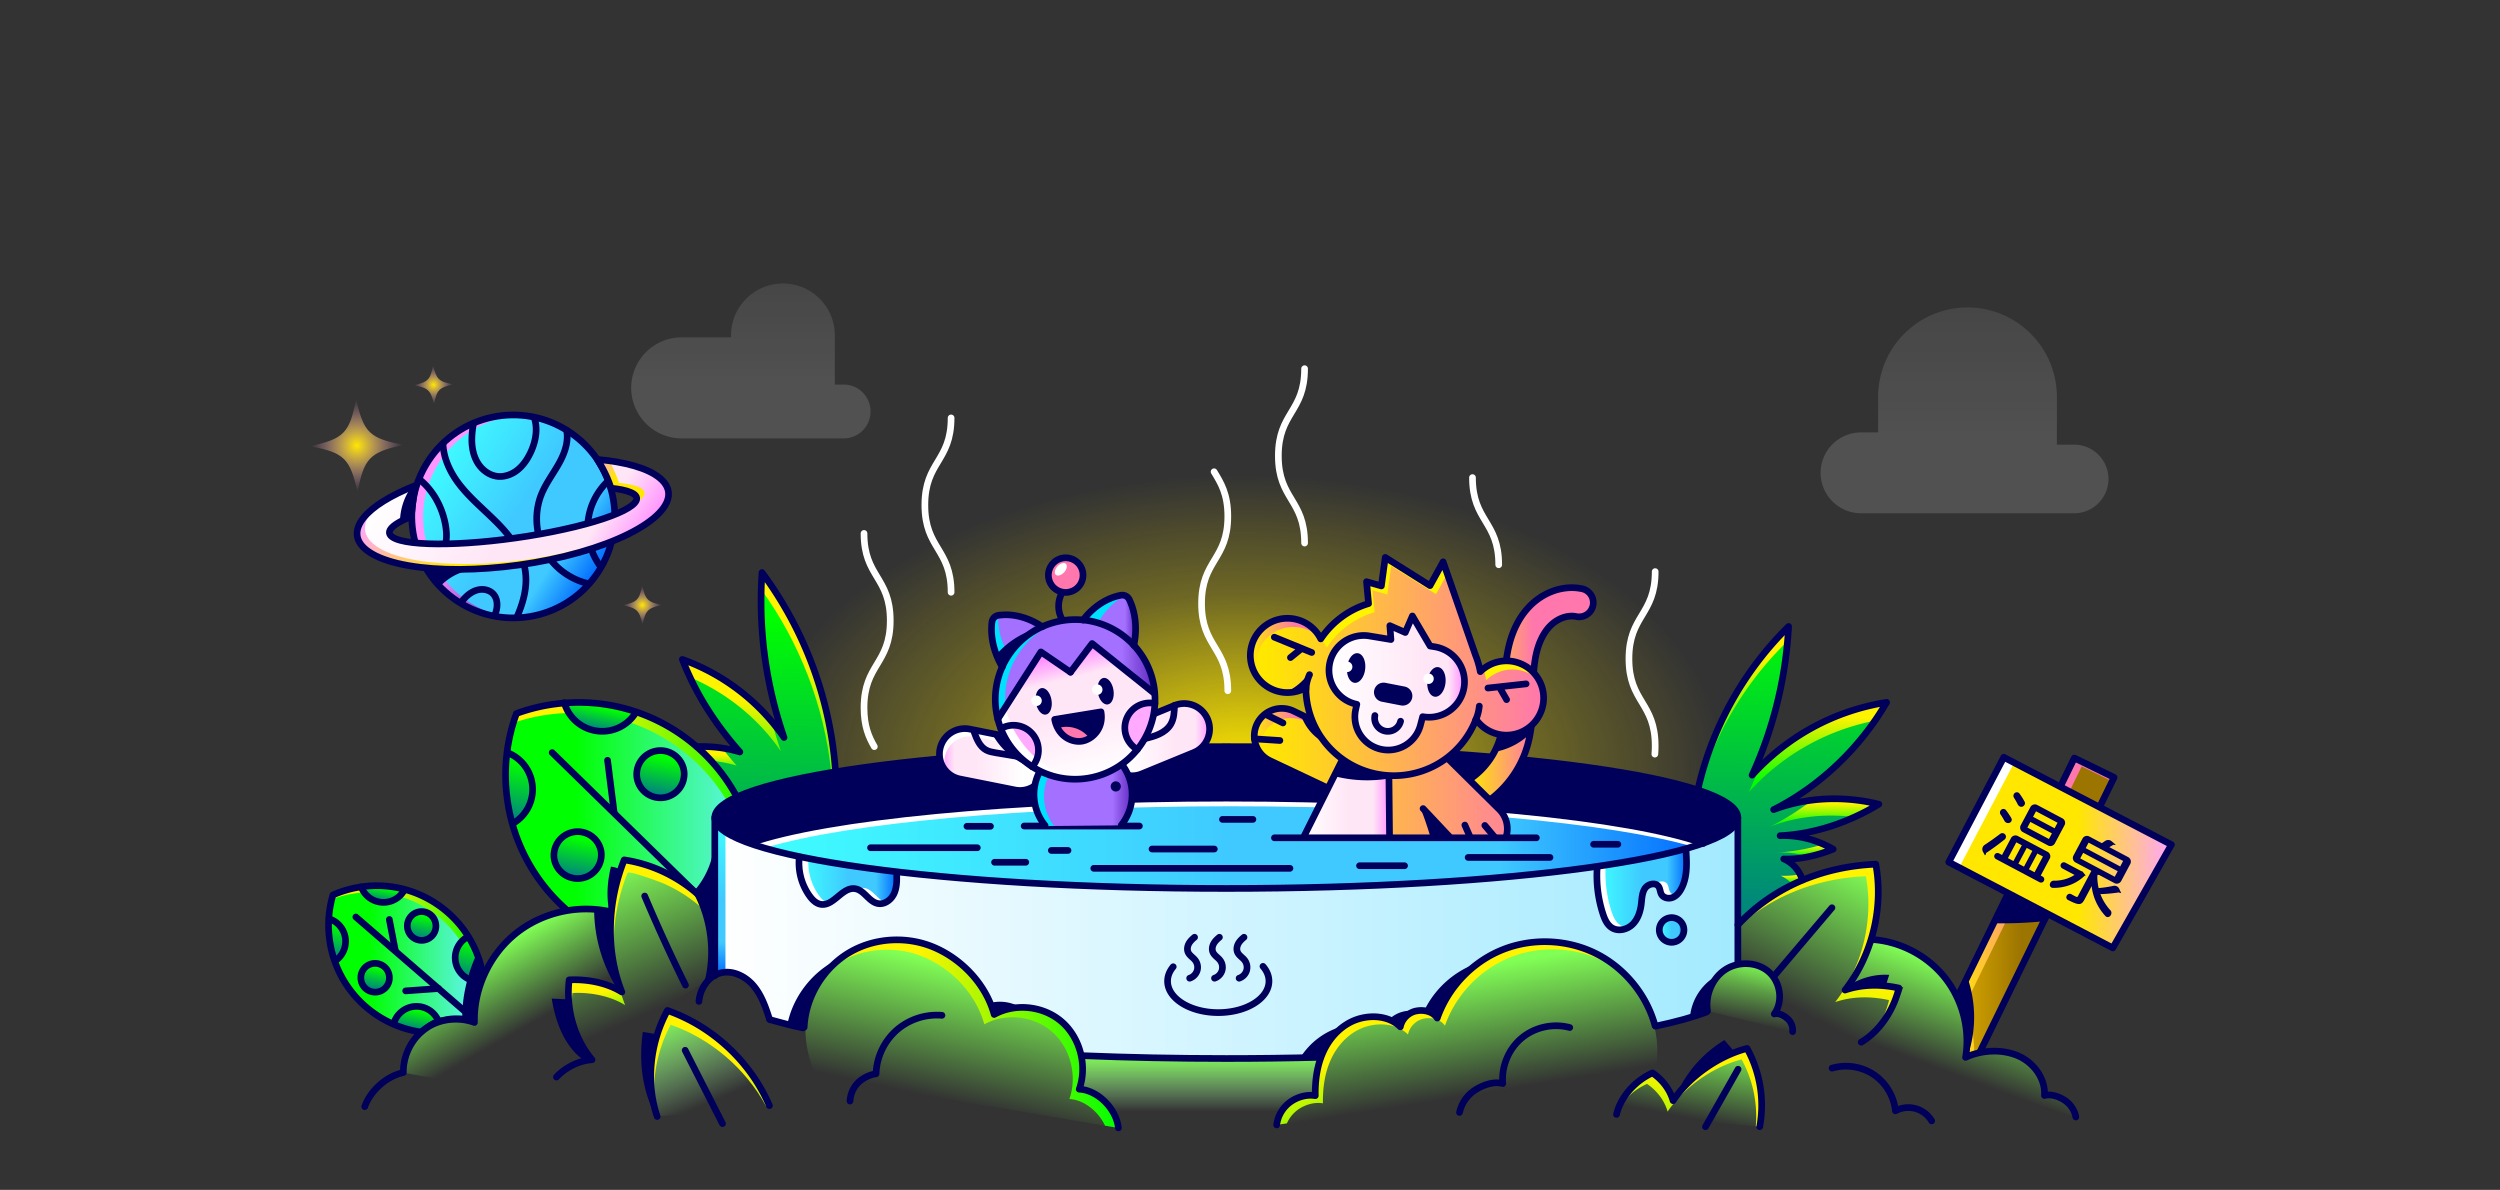 <svg xmlns="http://www.w3.org/2000/svg" fill="none" class="-mgk-variable-stroke-asset" viewBox="0 0 374 178" role="img">
  <rect x="0" y="0" width="374" height="178" fill="#333333" stroke="none"/>
  <mask id="214dce1e043--SceneOnsenDark_svg__a" width="374" height="178" x="0" y="0" maskUnits="userSpaceOnUse" style="mask-type:luminance">
    <path vector-effect="non-scaling-stroke" fill="#fff" d="M0 0h374v178H0z"></path>
  </mask>
  <g mask="url(#214dce1e043--SceneOnsenDark_svg__a)">
    <path vector-effect="non-scaling-stroke" fill="url(#214dce1e043--SceneOnsenDark_svg__b)" d="M31.821 17.195H339.57v110.597H31.821z"></path>
    <path vector-effect="non-scaling-stroke" fill="url(#214dce1e043--SceneOnsenDark_svg__c)" d="M197.65 158.237c-11.902.301-23.811.18-35.704-.364.574 1.505.3 3.465-.376 4.927 1.596.234 3.238 1.096 4.297 2.311a6.9 6.9 0 0 1 1.683 4.427c3.356 5.493 9.475 9.358 15.913 9.215 1.3-.029 2.615-.2 3.81-.714s2.263-1.399 2.81-2.578c.624-1.348.513-2.901.574-4.385.074-1.818.451-3.685 1.506-5.168 1.054-1.485 2.893-2.505 4.688-2.199-.428-2.061.128-4.237 1.369-5.938z"></path>
    <path vector-effect="non-scaling-stroke" fill="url(#214dce1e043--SceneOnsenDark_svg__d)" d="M117.287 110.327a31.38 31.38 0 0 0-15.204-11.677c1.966 5.098 4.968 9.758 8.598 13.844a19.8 19.8 0 0 0-6.44-.797c3.231 2.382 5.396 5.475 6.64 9.289 4.922-1.345 9.636-3.448 14.083-5.945-.797-10.552-4.649-20.897-10.97-29.386-.554 8.456.549 16.654 3.293 24.672"></path>
    <path vector-effect="non-scaling-stroke" fill="url(#214dce1e043--SceneOnsenDark_svg__e)" d="M113.882 88.203c5.769 7.934 9.409 17.431 10.451 27.186.21-.115.423-.227.631-.344-.797-10.552-4.649-20.898-10.97-29.387-.056.851-.09 1.698-.112 2.545"></path>
    <path vector-effect="non-scaling-stroke" fill="url(#214dce1e043--SceneOnsenDark_svg__f)" d="M104.241 111.698a18.6 18.6 0 0 1 2.434 2.14c1.196.126 2.381.357 3.534.7a51 51 0 0 1-2.183-2.631 20 20 0 0 0-3.785-.209"></path>
    <path vector-effect="non-scaling-stroke" fill="url(#214dce1e043--SceneOnsenDark_svg__g)" d="M103.232 101.333a31.4 31.4 0 0 1 13.584 11.039 65 65 0 0 1-1.334-4.395 31.4 31.4 0 0 0-13.399-9.325q.526 1.363 1.149 2.681"></path>
    <path vector-effect="non-scaling-stroke" fill="url(#214dce1e043--SceneOnsenDark_svg__h)" d="M77.262 106.742a27 27 0 0 1 5.94-1.441 27 27 0 0 1 3.392-.214c13.344.001 24.915 9.925 26.626 23.5a26.7 26.7 0 0 1-1.412 12.56 27 27 0 0 1-1.139.389c-4.427-9.198-13.312-12.465-17.2-12.949-1.04 2.668-1.866 6.55-2.15 8.158-2.198-1.24-5.107-.784-6.287-.402a26.75 26.75 0 0 1-9.182-17.04 26.7 26.7 0 0 1 1.412-12.561"></path>
    <path vector-effect="non-scaling-stroke" fill="url(#214dce1e043--SceneOnsenDark_svg__i)" d="M83.202 105.303a27 27 0 0 0-5.94 1.442q-.252.694-.469 1.405a27 27 0 0 1 5.466-1.276c14.724-1.853 28.163 8.573 30.017 23.287.488 3.87.125 7.651-.943 11.156q.239-.081.475-.167a26.7 26.7 0 0 0 1.412-12.561c-1.711-13.574-13.282-23.499-26.626-23.499q-1.68 0-3.392.213"></path>
    <path vector-effect="non-scaling-stroke" fill="url(#214dce1e043--SceneOnsenDark_svg__j)" d="M95.377 115.84a3.395 3.395 0 1 0 6.79 0 3.395 3.395 0 0 0-6.79 0"></path>
    <path vector-effect="non-scaling-stroke" fill="url(#214dce1e043--SceneOnsenDark_svg__k)" d="M82.906 128.035a3.425 3.425 0 1 0 6.85-.002 3.425 3.425 0 0 0-6.85.002"></path>
    <path vector-effect="non-scaling-stroke" fill="url(#214dce1e043--SceneOnsenDark_svg__l)" d="M84.63 105.239c.597 2.149 2.565 3.85 4.779 4.13s4.544-.878 5.658-2.811c-2.722-.882-5.649-1.396-8.532-1.396q-.957 0-1.905.077"></path>
    <path vector-effect="non-scaling-stroke" fill="url(#214dce1e043--SceneOnsenDark_svg__m)" d="M76.871 123.088c1.792-1.217 2.85-3.436 2.668-5.593s-1.598-4.167-3.568-5.067c-.449 3.668-.09 7.101.9 10.66"></path>
    <path vector-effect="non-scaling-stroke" fill="url(#214dce1e043--SceneOnsenDark_svg__n)" d="M275.891 148.155c2.891-.203 5.949-.287 8.84-.489-1.139 3.381-3.587 6.845-6.482 8.931l32.295 10.504a3.86 3.86 0 0 0-1.699-2.517c-.878-.56-1.986-.957-2.995-.698.174-2.594-1.712-5.052-4.13-6.011s-5.304-.776-7.67.305c.69-4.176-.467-8.622-3.104-11.934-2.047-2.569-5.593-5.146-8.981-5.444a4 4 0 0 0-.334-.015c-3.384 0-4.001 4.781-5.74 7.368"></path>
    <path vector-effect="non-scaling-stroke" fill="url(#214dce1e043--SceneOnsenDark_svg__o)" d="m98.31 167.021 16.795-1.625c-2.83-6.571-8.502-11.861-15.258-14.228-2.584 4.747-3.278 10.738-1.537 15.853"></path>
    <path vector-effect="non-scaling-stroke" fill="url(#214dce1e043--SceneOnsenDark_svg__p)" d="M98.107 166.36c-.736-4.41.106-9.156 2.232-13.061 6.026 2.112 11.185 6.552 14.238 12.149l.528-.051c-2.83-6.571-8.502-11.86-15.258-14.228-2.474 4.544-3.208 10.226-1.74 15.191"></path>
    <path vector-effect="non-scaling-stroke" fill="url(#214dce1e043--SceneOnsenDark_svg__q)" d="M250.293 164.658c-.478-1.688-1.628-3.159-3.079-4.147-2.538 1.135-4.734 3.5-5.385 6.202l21.427 1.839a17.7 17.7 0 0 0-1.895-11.706c-4.295 1.126-8.586 4.132-11.068 7.812"></path>
    <path vector-effect="non-scaling-stroke" fill="url(#214dce1e043--SceneOnsenDark_svg__r)" d="M250.293 164.658c-.478-1.688-1.628-3.159-3.079-4.147-2.266 1.013-4.254 3.006-5.119 5.344a10.1 10.1 0 0 1 4.299-3.706c1.452.988 2.601 2.458 3.08 4.146 2.482-3.679 6.773-6.685 11.067-7.811 1.678 3.031 2.415 6.567 2.122 10.017l.594.051c.74-3.963.057-8.178-1.896-11.706-4.295 1.126-8.585 4.132-11.068 7.812"></path>
    <path vector-effect="non-scaling-stroke" stroke="#00005A" stroke-linecap="round" stroke-linejoin="round" stroke-miterlimit="10" d="M110.205 119.172c-5.119-9.462-15.682-15.296-27.003-13.871-2.072.26-4.06.751-5.94 1.441a26.7 26.7 0 0 0-1.412 12.561 26.75 26.75 0 0 0 8.808 16.715m18.82-3.017-20.871-20.412"></path>
    <path vector-effect="non-scaling-stroke" stroke="#00005A" stroke-linecap="round" stroke-linejoin="round" stroke-miterlimit="10" d="M84.417 105.115a5.898 5.898 0 0 0 8.182 3.728 5.9 5.9 0 0 0 2.508-2.238m-19.079 6.039a5.889 5.889 0 0 1 .8 10.488m15.042-1.625-.98-7.766m-.948 13.783a3.552 3.552 0 0 1-7.046.888 3.55 3.55 0 0 1 5.7-3.249 3.55 3.55 0 0 1 1.346 2.361m12.388-12.131a3.55 3.55 0 0 1-5.693 3.223 3.55 3.55 0 0 1-1.357-2.336 3.55 3.55 0 0 1 3.081-3.966 3.55 3.55 0 0 1 2.622.718 3.55 3.55 0 0 1 1.347 2.361"></path>
    <path vector-effect="non-scaling-stroke" fill="url(#214dce1e043--SceneOnsenDark_svg__s)" d="M254.01 118.12c-1.6 7.12 3.028 14.054 5.088 21.054 2.723-3.484 6.342-6.149 10.542-7.535-.437-1.372-1.461-2.592-2.795-3.135 2.442.096 5.134-.545 7.395-1.473-2.446-1.379-5.128-2.118-7.936-2.012 5.104-.23 10.412-2.04 14.766-4.71-5.194-1.268-10.733-1.085-15.732.811 6.946-3.496 13-9.317 16.893-16.046-7.826 1.247-14.782 5.035-20.117 10.891a61.4 61.4 0 0 0 5.459-22.239c-6.726 6.615-11.496 15.193-13.563 24.394"></path>
    <path vector-effect="non-scaling-stroke" fill="url(#214dce1e043--SceneOnsenDark_svg__t)" d="M263.149 114.872a60 60 0 0 1-1.507 3.603c5.043-5.535 11.536-9.219 18.841-10.659a40 40 0 0 0 1.748-2.745c-7.33 1.167-13.896 4.564-19.082 9.801"></path>
    <path vector-effect="non-scaling-stroke" fill="url(#214dce1e043--SceneOnsenDark_svg__u)" d="M254.01 118.117q-.18.813-.259 1.642c2.167-8.87 6.838-17.118 13.35-23.522a61 61 0 0 1-.74 6.77 61 61 0 0 0 1.212-9.284c-6.726 6.615-11.495 15.192-13.563 24.394"></path>
    <path vector-effect="non-scaling-stroke" fill="url(#214dce1e043--SceneOnsenDark_svg__v)" d="M271.099 119.701a39 39 0 0 1-6.233 3.932c3.99-1.513 8.326-1.932 12.555-1.396a33 33 0 0 0 3.649-1.93 28.2 28.2 0 0 0-6.672-.809q-1.656 0-3.299.203"></path>
    <path vector-effect="non-scaling-stroke" fill="url(#214dce1e043--SceneOnsenDark_svg__w)" d="M265.832 127.532c1.6-.058 3.198.154 4.728.627a21 21 0 0 0 3.681-1.129 17 17 0 0 0-1.44-.724c-2.293.688-4.652 1.121-6.969 1.226"></path>
    <path vector-effect="non-scaling-stroke" fill="url(#214dce1e043--SceneOnsenDark_svg__x)" d="M266.373 131.014c.648.265 1.222.69 1.691 1.213a21 21 0 0 1 1.576-.591 5 5 0 0 0-.347-.819c-.984.158-1.971.235-2.92.197"></path>
    <path vector-effect="non-scaling-stroke" fill="url(#214dce1e043--SceneOnsenDark_svg__y)" d="M259.998 138.351v8.708l18.436 8.852c2.841-1.691 4.883-4.881 5.64-8.097-2.691-.588-5.447-.589-8.055.299 4.061-5.208 5.797-12.341 4.595-18.834-7.867.34-15.231 3.331-20.616 9.072"></path>
    <path vector-effect="non-scaling-stroke" fill="url(#214dce1e043--SceneOnsenDark_svg__z)" d="m259.998 138.351.191.181c5.19-4.68 11.865-7.145 18.95-7.451 1.201 6.492-.534 13.626-4.595 18.833 2.607-.888 5.363-.886 8.055-.299a14 14 0 0 1-2.022 4.595c1.718-1.744 2.947-4.062 3.497-6.396-2.691-.588-5.447-.589-8.055.298 4.061-5.207 5.797-12.341 4.595-18.833-7.867.339-15.231 3.331-20.616 9.072"></path>
    <path vector-effect="non-scaling-stroke" fill="url(#214dce1e043--SceneOnsenDark_svg__A)" d="M93.382 128.639c-2.515 6.262-2.826 13.489-.353 19.767-2.263-1.406-5.219-1.949-7.88-1.816-.483 3.965.569 8.213 2.98 11.401l18.828-12.088c-.035-2.557-.067-5.115-.107-7.672-.037-2.305-.959-3.175-2.712-4.672a21.7 21.7 0 0 0-5.283-3.324c-.42-.186-4.304-1.665-5.264-1.665-.116 0-.19.021-.209.069m-6.714 30.29a7.5 7.5 0 0 1 1.899-.39q-.226-.269-.438-.548zm-3.42 2.196 3.42-2.196c-1.3.444-2.515 1.222-3.42 2.196"></path>
    <path vector-effect="non-scaling-stroke" fill="url(#214dce1e043--SceneOnsenDark_svg__B)" d="M85.148 146.591a16.3 16.3 0 0 0 .651 6.832 16.2 16.2 0 0 1-.16-4.867c2.663-.132 5.618.41 7.883 1.816a24 24 0 0 1-.706-2.091c-2.013-1.18-4.526-1.71-6.89-1.71q-.392 0-.778.02"></path>
    <path vector-effect="non-scaling-stroke" fill="url(#214dce1e043--SceneOnsenDark_svg__C)" d="M93.382 128.642c-2.253 5.611-2.73 11.993-1.028 17.776-1.08-5.239-.48-10.829 1.52-15.81.179-.446 5.002 1.386 5.473 1.596a21.7 21.7 0 0 1 5.283 3.324c1.023.874 1.76 1.534 2.206 2.39-.114-2.07-1.028-2.93-2.698-4.356a21.7 21.7 0 0 0-5.283-3.324c-.42-.186-4.304-1.665-5.264-1.665-.116 0-.19.021-.209.069"></path>
    <path vector-effect="non-scaling-stroke" fill="url(#214dce1e043--SceneOnsenDark_svg__D)" d="M86.663 158.936a8 8 0 0 1 1.08-.286q-.087-.148-.17-.298z"></path>
    <path vector-effect="non-scaling-stroke" fill="url(#214dce1e043--SceneOnsenDark_svg__E)" d="m83.247 161.126 3.416-2.193c-1.297.443-2.51 1.219-3.416 2.193"></path>
    <path vector-effect="non-scaling-stroke" fill="url(#214dce1e043--SceneOnsenDark_svg__F)" d="m107.171 123.231-.221 22.113s-.299.644.847.212c0 0 4.574-.985 6.787 5.648 0 0 .221 1.438 1.66 1.769 1.438.332 3.319.664 3.319.664s.885.663.774-.774 2.102-13.047 16.044-12.163c0 0 9.817 1.26 12.31 11.049 11.917-3.405 12.951 6.141 12.951 6.141s28.732 1.165 37.141.501c.779-5.163 6.156-8.073 10.65-4.574 1.289-3.241 3.72-3.278 5.69-1.616 5.196-12.029 15.802-11.175 15.802-11.175s13.686.259 16.768 12.514c1.809-.354 5.424-1.143 7.809-2.19 0 0-.684-1.889 1.031-4.729 1.206-1.313 1.903-1.956 3.435-2.331v-21.501z"></path>
    <path vector-effect="non-scaling-stroke" fill="url(#214dce1e043--SceneOnsenDark_svg__G)" d="M107.041 122.89v22.992l1.487-.396V122.89z"></path>
    <path vector-effect="non-scaling-stroke" fill="url(#214dce1e043--SceneOnsenDark_svg__H)" d="M224.656 142.127c-4.457 1.827-8.059 5.63-9.64 10.177-.657-.983-2.003-1.294-3.163-1.062s-2.135 1.21-2.362 2.371c-1.645-1.629-4.336-1.849-6.522-1.092s-3.921 2.551-4.922 4.636-1.324 4.441-1.282 6.754c-1.316-.218-2.754.215-3.822 1.012a5 5 0 0 0-1.316 1.485 5 5 0 0 0-.638 1.879l56.715-8.422c1.217-7.111-2.588-14.081-9.033-17.256-2.341-1.153-4.952-1.734-7.56-1.734-2.207 0-4.413.415-6.455 1.252"></path>
    <path vector-effect="non-scaling-stroke" fill="url(#214dce1e043--SceneOnsenDark_svg__I)" d="M224.656 142.127c-4.457 1.827-8.059 5.63-9.64 10.177-.657-.983-2.003-1.294-3.163-1.062s-2.135 1.21-2.362 2.37c-1.645-1.628-4.336-1.848-6.522-1.091s-3.921 2.551-4.922 4.636-1.324 4.441-1.282 6.754c-1.316-.218-2.754.215-3.822 1.012a5 5 0 0 0-1.316 1.485 5 5 0 0 0-.638 1.879l1.532-.228a5 5 0 0 1 1.569-1.99c1.068-.797 2.507-1.229 3.822-1.011-.041-2.313.281-4.67 1.282-6.755 1.002-2.086 2.735-3.878 4.922-4.636 2.187-.757 4.877-.536 6.522 1.092.228-1.16 1.202-2.138 2.362-2.37s2.506.079 3.164 1.062c1.581-4.547 5.183-8.35 9.639-10.177 4.457-1.826 9.694-1.647 14.015.482 1.421.7 2.712 1.584 3.851 2.613a16.8 16.8 0 0 0-4.998-3.76c-2.341-1.153-4.952-1.734-7.56-1.734-2.207 0-4.413.415-6.455 1.252"></path>
    <path vector-effect="non-scaling-stroke" fill="url(#214dce1e043--SceneOnsenDark_svg__J)" d="M127.065 142.496c-6.698 3.951-8.157 11.937-4.88 18.613l45.125 7.628c-.298-2.811-3.03-5.646-5.854-5.798 1.23-3.463.154-7.649-2.586-10.054s-6.96-2.872-10.142-1.122c-1.206-4.394-4.635-8.087-8.733-9.927a14.3 14.3 0 0 0-5.838-1.235c-2.476 0-4.949.631-7.092 1.895"></path>
    <path vector-effect="non-scaling-stroke" fill="url(#214dce1e043--SceneOnsenDark_svg__K)" d="M127.065 142.496a13.5 13.5 0 0 0-3.45 2.884 14 14 0 0 1 1.974-1.41c3.877-2.286 8.833-2.499 12.931-.659 4.098 1.839 7.526 5.533 8.733 9.926 3.181-1.75 7.403-1.283 10.142 1.122s3.814 6.591 2.585 10.055c2.209.118 4.356 1.879 5.332 3.986l1.998.337c-.298-2.811-3.03-5.646-5.855-5.798 1.231-3.463.154-7.649-2.585-10.054s-6.96-2.872-10.143-1.122c-1.205-4.394-4.634-8.087-8.732-9.927a14.3 14.3 0 0 0-5.838-1.235c-2.476 0-4.949.631-7.092 1.895"></path>
    <path vector-effect="non-scaling-stroke" fill="#00005A" d="M259.981 122.305c0 5.859-34.261 10.608-76.524 10.608s-76.523-4.749-76.523-10.608 34.26-10.608 76.523-10.608 76.524 4.749 76.524 10.608"></path>
    <path vector-effect="non-scaling-stroke" fill="url(#214dce1e043--SceneOnsenDark_svg__L)" d="M121.101 134.017c.422.588.975 1.152 1.689 1.271.963.16 1.768-.504 2.573-1.168.8-.657 1.6-1.316 2.558-1.171 1.362.207 2.054 1.953 3.406 2.217 1.013.198 2.016-.57 2.438-1.512s.404-2.014.377-3.046l-14.568-2.406a8.48 8.48 0 0 0 1.527 5.815"></path>
    <path vector-effect="non-scaling-stroke" fill="#fff" d="M122.489 133.919a8.48 8.48 0 0 1-1.547-5.491l-1.367-.226a8.48 8.48 0 0 0 1.525 5.816c.423.587.976 1.151 1.69 1.27.398.066.768-.01 1.123-.166-.588-.197-1.056-.691-1.424-1.203m6.82-1.069c-.39-.059-.754.017-1.102.17 1.179.384 1.866 1.902 3.12 2.146.395.078.789.006 1.147-.164-1.198-.407-1.886-1.958-3.165-2.152"></path>
    <path vector-effect="non-scaling-stroke" fill="url(#214dce1e043--SceneOnsenDark_svg__M)" d="M238.937 129.738c-.16 2.34.131 4.709.851 6.94.263.817.627 1.669 1.355 2.122.962.6 2.303.267 3.108-.531.805-.799 1.157-1.951 1.29-3.078.092-.793.105-1.643.557-2.304.451-.659 1.563-.928 2.023-.274.241.343.221.812.427 1.177.307.545 1.069.707 1.653.484.586-.224 1.01-.742 1.307-1.292.95-1.753.843-3.865.711-5.853z"></path>
    <path vector-effect="non-scaling-stroke" fill="#fff" d="M249.825 133.407c-.206-.366-.185-.834-.426-1.177-.4-.568-1.289-.44-1.813.035a.86.86 0 0 1 .535.348c.242.343.221.811.427 1.176.307.546 1.069.708 1.654.484a2 2 0 0 0 .519-.304c-.371-.054-.713-.239-.896-.562m-7.405 5.01c-.728-.453-1.092-1.306-1.355-2.122a18.6 18.6 0 0 1-.857-6.806l-1.271.25c-.16 2.339.131 4.708.85 6.939.263.816.628 1.669 1.356 2.122.751.468 1.732.366 2.509-.08a2.12 2.12 0 0 1-1.232-.303"></path>
    <path vector-effect="non-scaling-stroke" fill="url(#214dce1e043--SceneOnsenDark_svg__N)" d="M248.228 139.122a1.84 1.84 0 0 0 1.141 1.705 1.84 1.84 0 0 0 2.011-.401 1.85 1.85 0 0 0-.001-2.611 1.85 1.85 0 0 0-2.611.001c-.346.347-.54.816-.54 1.306"></path>
    <path vector-effect="non-scaling-stroke" fill="url(#214dce1e043--SceneOnsenDark_svg__O)" d="M112.309 126.094s19.449 6.94 72.582 6.94 69.942-6.859 69.942-6.859c-11.085-3.965-38.862-6.776-71.375-6.776-32.293 0-59.914 2.773-71.149 6.695"></path>
    <path vector-effect="non-scaling-stroke" fill="#fff" d="M184.173 120.617c30.538 0 56.897 2.48 69.173 6.066 1.019-.316 1.488-.507 1.488-.507-11.086-3.964-38.863-6.775-71.377-6.775-32.292 0-59.913 2.773-71.148 6.695 0 0 .747.266 2.339.692 12.117-3.642 38.691-6.171 69.525-6.171"></path>
    <path vector-effect="non-scaling-stroke" fill="#FF77AD" d="M161.869 86.136a2.508 2.508 0 1 1-5.016 0 2.508 2.508 0 0 1 5.016 0"></path>
    <path vector-effect="non-scaling-stroke" fill="url(#214dce1e043--SceneOnsenDark_svg__P)" d="M292.926 148.999c1.111 2.889 1.52 6.165 1.248 9.248.726-.472 1.841-.515 2.232-1.305.601-1.217 1.192-2.439 1.788-3.658l3.104-6.353 3.841-7.86 3.997-8.179 3.574-7.313 2.57-5.259.985-2.018-5.944-2.901z"></path>
    <path vector-effect="non-scaling-stroke" fill="url(#214dce1e043--SceneOnsenDark_svg__Q)" d="M292.926 148.999c1.111 2.889 1.52 6.165 1.248 9.248.343-.224.774-.352 1.173-.507.012-2.544-.42-5.141-1.321-7.484l17.395-35.598 4.56 2.226.284-.582-5.944-2.901z"></path>
    <path vector-effect="non-scaling-stroke" stroke="#00005A" stroke-linecap="round" stroke-linejoin="round" stroke-miterlimit="10" d="M112.309 126.097c11.235-3.922 38.856-6.695 71.148-6.695 32.514 0 60.291 2.81 71.377 6.775"></path>
    <path vector-effect="non-scaling-stroke" fill="url(#214dce1e043--SceneOnsenDark_svg__R)" d="M49.808 133.888a16.226 16.226 0 0 1 6.562-1.386c7.084 0 13.45 4.684 15.468 11.591-1.55 4.307-1.48 7.849-1.252 9.081-1.096-.265-2.404-.956-3.244-.795-1.704.327-2.607 1.014-4.037 2.058-6.758-.837-12.506-5.924-13.859-12.968a16.04 16.04 0 0 1 .362-7.581"></path>
    <path vector-effect="non-scaling-stroke" fill="url(#214dce1e043--SceneOnsenDark_svg__S)" d="M49.808 133.887a16.2 16.2 0 0 1 3.503-1.093 16.2 16.2 0 0 1 3.059-.292c7.585 0 14.347 5.37 15.83 13.089l-.984.984c-1.68-8.747-10.136-14.476-18.888-12.798q-1.379.264-2.692.761c.054-.218.108-.436.172-.651"></path>
    <path vector-effect="non-scaling-stroke" fill="url(#214dce1e043--SceneOnsenDark_svg__T)" d="M68.282 142.774c-.214 1.082.06 2.276.82 3.077a2.92 2.92 0 0 0 2.193.9c.286-.01.569-.068.836-.177a10 10 0 0 0-.084-1.662c-.24-1.757-.952-3.399-2.026-4.874-.86.69-1.524 1.654-1.739 2.736"></path>
    <path vector-effect="non-scaling-stroke" fill="url(#214dce1e043--SceneOnsenDark_svg__U)" d="M54.209 132.731c.438 1.238 1.656 2.161 2.966 2.251 1.312.088 2.643-.66 3.246-1.828-1.86-.268-3.637-.431-5.493-.431q-.356 0-.719.008"></path>
    <path vector-effect="non-scaling-stroke" fill="url(#214dce1e043--SceneOnsenDark_svg__V)" d="M50.402 143.642a3.79 3.79 0 0 0 1.215-3.45 3.8 3.8 0 0 0-2.334-2.817c.007 2.183.423 4.198 1.12 6.267"></path>
    <path vector-effect="non-scaling-stroke" fill="url(#214dce1e043--SceneOnsenDark_svg__W)" d="M54.114 146.234a1.953 1.953 0 1 0 3.905-.003 1.953 1.953 0 0 0-3.905.003"></path>
    <path vector-effect="non-scaling-stroke" fill="url(#214dce1e043--SceneOnsenDark_svg__X)" d="M61.117 138.518a2.043 2.043 0 1 0 4.087 0 2.043 2.043 0 0 0-4.087 0"></path>
    <path vector-effect="non-scaling-stroke" fill="url(#214dce1e043--SceneOnsenDark_svg__Y)" d="M62.227 150.75c-1.445.066-2.8 1.087-3.262 2.456 1.214.678 2.55 1.08 3.928 1.268a8.5 8.5 0 0 1 2.811-1.58c-.566-1.275-1.93-2.148-3.322-2.148q-.078-.001-.155.004"></path>
    <path vector-effect="non-scaling-stroke" stroke="#00005A" stroke-linecap="round" stroke-linejoin="round" stroke-miterlimit="10" d="M70.945 152.515c-1.118 0-2.776-.231-3.981 0-1.784.342-2.083.401-3.89 1.892-6.657-.923-12.29-5.975-13.627-12.938-.488-2.52-.365-5.12.36-7.582a16.2 16.2 0 0 1 3.504-1.093c8.752-1.678 17.21 4.051 18.89 12.798-1.07 2.667-1.567 3.661-1.256 6.923m0 0-17.709-15.331"></path>
    <path vector-effect="non-scaling-stroke" stroke="#00005A" stroke-linecap="round" stroke-linejoin="round" stroke-miterlimit="10" d="M54.053 132.693a3.54 3.54 0 0 0 6.406.49m-1.557 19.952A3.54 3.54 0 0 1 62 150.568a3.54 3.54 0 0 1 3.498 1.988m4.51-12.42a3.537 3.537 0 0 0 1.64 6.677M49.23 137.45a3.537 3.537 0 0 1 2.167 4.796 3.54 3.54 0 0 1-1.247 1.502m15.46 4.137-4.919.352m-1.56-6.065-.886-4.616m-.036 8.297a2.133 2.133 0 1 1-4.189.803 2.133 2.133 0 0 1 4.19-.803m6.955-7.748a2.133 2.133 0 1 1-4.189.803 2.133 2.133 0 0 1 4.19-.803"></path>
    <path vector-effect="non-scaling-stroke" fill="url(#214dce1e043--SceneOnsenDark_svg__Z)" d="M77.113 139.691c-3.918 3.182-6.252 8.224-6.14 13.267-2.402-.867-5.242-.564-7.319.921-2.078 1.483-3.356 4.022-3.31 6.574 10.076 2.046 20.581 2.533 30.771 1.156 1.556-2.374-5.52-11.618-5.58-14.455-.029-1.422 1.734-.879 3.44-.337 1.701.539 3.346 1.079 3.118-.319-.459-2.8-1.162-7.292-.727-10.096a16.2 16.2 0 0 0-3.666-.416c-3.81 0-7.626 1.301-10.587 3.705"></path>
    <path vector-effect="non-scaling-stroke" stroke="#00005A" stroke-linecap="round" stroke-linejoin="round" stroke-miterlimit="10" d="m292.925 148.998 17.396-35.597 5.944 2.901-20.08 41.091"></path>
    <path vector-effect="non-scaling-stroke" fill="url(#214dce1e043--SceneOnsenDark_svg__aa)" d="m291.537 128.973 24.54 12.839 8.769-15.452-25.077-13.069z"></path>
    <path vector-effect="non-scaling-stroke" fill="#fff" d="m293.11 129.758 8.217-15.655-1.559-.812-8.231 15.682 24.539 12.837.017-.028z"></path>
    <path vector-effect="non-scaling-stroke" stroke="#fff" stroke-linecap="round" stroke-linejoin="round" stroke-miterlimit="10" d="M181.626 70.573c1.011 1.681 2.053 3.31 2.053 6.671 0 6.522-3.924 6.522-3.924 13.044s3.924 6.522 3.924 13.044m63.936-17.821c0 6.52-3.924 6.52-3.924 13.04s3.924 6.519 3.924 13.038q0 .655-.051 1.229m-52.398-57.664c0 6.521-3.924 6.521-3.924 13.043s3.924 6.522 3.924 13.044m-52.882-18.723c0 6.522-3.924 6.522-3.924 13.043 0 6.522 3.924 6.522 3.924 13.044m-13.027-8.808c0 6.521 3.924 6.521 3.924 13.042 0 6.522-3.924 6.522-3.924 13.044 0 2.792.719 4.389 1.542 5.814"></path>
    <path vector-effect="non-scaling-stroke" stroke="#00005A" stroke-linecap="round" stroke-linejoin="round" stroke-miterlimit="10" d="M106.934 145.962v-23.657m13.17 31.466c-1.757-.348-3.216-.77-4.945-1.236m82.371 5.64q-7.035.18-14.072.179c-7.508 0-14.763-.15-21.618-.43m93.436-6.507c-1.978.743-4.54 1.448-7.607 2.102m12.312-31.215v21.889"></path>
    <path vector-effect="non-scaling-stroke" stroke="#00005A" stroke-linecap="round" stroke-linejoin="round" stroke-miterlimit="10" d="M247.589 153.424c-1.265-4.645-4.597-8.686-8.918-10.814s-9.558-2.309-14.015-.482c-4.456 1.827-8.059 5.63-9.64 10.177-.657-.984-2.003-1.295-3.163-1.062-1.161.232-2.135 1.209-2.363 2.37-1.644-1.628-4.335-1.849-6.521-1.092s-3.921 2.551-4.922 4.636-1.324 4.442-1.282 6.754c-1.316-.218-2.754.215-3.822 1.012a5 5 0 0 0-1.316 1.485 5 5 0 0 0-.638 1.879"></path>
    <path vector-effect="non-scaling-stroke" stroke="#00005A" stroke-linecap="round" stroke-linejoin="round" stroke-miterlimit="10" d="M234.832 153.723c-2.463-.669-5.238-.061-7.196 1.577s-3.045 4.26-2.82 6.801c-1.378-.349-2.872.183-4.08.931a5.38 5.38 0 0 0-2.391 3.388m-98.043-12.748c.221-4.557 2.887-8.889 6.763-11.175s8.832-2.501 12.93-.661c4.099 1.841 7.527 5.533 8.733 9.928 3.182-1.751 7.404-1.284 10.142 1.121 2.739 2.406 3.815 6.591 2.585 10.055 2.825.151 5.557 2.986 5.855 5.797"></path>
    <path vector-effect="non-scaling-stroke" stroke="#00005A" stroke-linecap="round" stroke-linejoin="round" stroke-miterlimit="10" d="M140.917 151.893a9.2 9.2 0 0 0-3.637.432 9.2 9.2 0 0 0-3.18 1.819 9.18 9.18 0 0 0-3.044 6.498c-.972.123-2.115.707-2.78 1.425a4.25 4.25 0 0 0-1.116 2.652m-12.055.677c-2.83-6.572-8.502-11.861-15.258-14.228-2.584 4.746-3.277 10.737-1.536 15.853m4.189-9.897 5.585 10.969m-1.411-31.961c-3.315-4.007-8.146-6.729-13.292-7.491-2.515 6.262-2.826 13.487-.353 19.766-2.263-1.406-5.219-1.949-7.88-1.817-.512 4.197.697 8.712 3.417 11.949-1.963.134-3.979 1.147-5.319 2.587"></path>
    <path vector-effect="non-scaling-stroke" fill="url(#214dce1e043--SceneOnsenDark_svg__ab)" d="M258.023 145.112c-1.936 1.319-2.923 3.828-2.585 6.145l12.735 3.078a2.31 2.31 0 0 0-.77-1.947c-.547-.476-1.265-.871-1.97-.699 1.371-1.899.914-4.816-.871-6.334s-4.603-1.563-6.539-.243"></path>
    <path vector-effect="non-scaling-stroke" stroke="#00005A" stroke-linecap="round" stroke-linejoin="round" stroke-miterlimit="10" d="M96.447 134.049c1.9 4.501 3.934 8.946 6.099 13.326m12.574 5.103c-.57-1.772-1.186-3.585-2.387-5.008s-3.134-2.384-4.937-1.915c-1.839.479-3.076 2.362-3.234 4.254m15.013-21.607a8.48 8.48 0 0 0 1.525 5.816c.423.587.976 1.151 1.69 1.269 1.919.319 3.208-2.631 5.131-2.338 1.362.207 2.054 1.953 3.406 2.217 1.014.198 2.016-.57 2.438-1.512s.404-2.014.377-3.046m104.795-.869c-.16 2.339.131 4.708.851 6.939.262.816.626 1.669 1.355 2.122.962.599 2.303.267 3.107-.532.806-.798 1.159-1.95 1.29-3.076.094-.794.107-1.645.558-2.305.452-.659 1.563-.928 2.023-.274.242.343.221.811.427 1.177.307.545 1.069.707 1.653.483s1.01-.741 1.308-1.291c.949-1.753.842-3.864.71-5.853m7.779 11.222c5.385-5.74 12.75-8.732 20.616-9.071 1.202 6.492-.533 13.626-4.595 18.833 2.608-.888 5.364-.887 8.055-.299-.756 3.216-2.8 6.406-5.64 8.097m-22.996-4.654c-.338-2.317.649-4.826 2.585-6.145 1.936-1.32 4.754-1.275 6.539.243s2.242 4.435.871 6.334c.705-.172 1.423.223 1.97.699s.844 1.225.77 1.947m-4.916 14.217a17.7 17.7 0 0 0-1.896-11.706c-4.295 1.126-8.585 4.132-11.068 7.812-.478-1.688-1.628-3.159-3.079-4.147-2.538 1.135-4.734 3.5-5.384 6.202m13.317 1.845 4.869-8.597m5.432-14.009 8.61-10.152m-22.137 3.321c0 .49-.194.959-.541 1.305a1.84 1.84 0 0 1-2.61 0 1.845 1.845 0 1 1 3.151-1.305"></path>
    <path vector-effect="non-scaling-stroke" stroke="#00005A" stroke-linecap="round" stroke-linejoin="round" stroke-miterlimit="10" d="M280.006 140.546c4.226.265 8.303 2.39 10.94 5.701s3.794 7.758 3.104 11.933c2.366-1.081 5.252-1.264 7.67-.305s4.305 3.418 4.131 6.011c1.008-.259 2.117.138 2.995.698a3.86 3.86 0 0 1 1.698 2.517m-36.47-7.306a7.54 7.54 0 0 1 6.243.963 7.54 7.54 0 0 1 3.241 5.419 4.06 4.06 0 0 1 3.004-.336 4.1 4.1 0 0 1 2.414 1.843m-34.966-49.565c2.067-9.202 6.837-17.779 13.563-24.394a61.4 61.4 0 0 1-5.459 22.239c5.335-5.856 12.291-9.644 20.117-10.891-3.893 6.729-9.947 12.549-16.893 16.046 4.998-1.896 10.539-2.079 15.732-.811-4.354 2.67-9.662 4.48-14.766 4.71 2.808-.106 5.49.633 7.937 2.012-2.262.927-4.953 1.569-7.396 1.472 1.334.544 2.358 1.763 2.795 3.136m30.128-18.347-8.231 15.682 24.54 12.837 8.769-15.451z"></path>
    <path vector-effect="non-scaling-stroke" fill="#00005A" d="M305.654 137.826a61 61 0 0 1-7.482.289 20.5 20.5 0 0 1 2.132-4.285c2.076.913 4.166 1.871 6.099 3.057-.226.334-.523.606-.749.939"></path>
    <path vector-effect="non-scaling-stroke" stroke="#00005A" stroke-linecap="round" stroke-linejoin="round" stroke-miterlimit="10" d="M104.241 111.698a19.8 19.8 0 0 1 6.44.797c-3.63-4.085-6.632-8.745-8.597-13.843a31.38 31.38 0 0 1 15.204 11.677c-2.746-8.018-3.847-16.216-3.294-24.673 6.321 8.49 10.172 18.835 10.97 29.387m-33.598 21.362c-4.917-1.142-10.334.108-14.253 3.289-3.918 3.182-6.252 8.224-6.14 13.268-2.402-.868-5.24-.564-7.319.92-2.077 1.484-3.356 4.023-3.312 6.574-2.518.546-4.908 2.669-5.778 5.093m134.378-20.98c.57.66.893 1.414.893 2.215 0 2.597-3.395 4.702-7.583 4.702s-7.583-2.105-7.583-4.702c0-.778.304-1.511.843-2.157"></path>
    <path vector-effect="non-scaling-stroke" stroke="#00005A" stroke-linecap="round" stroke-linejoin="round" stroke-miterlimit="10" d="M177.976 146.341a1.76 1.76 0 0 0 1.109-1.118c.08-.262.098-.538.052-.808a1.76 1.76 0 0 0-.319-.744c-.329-.437-.865-.717-1.082-1.22-.172-.401-.099-.876.106-1.262.205-.385.528-.695.865-.973m6.665 6.125a1.76 1.76 0 0 0 1.109-1.118 1.75 1.75 0 0 0-.267-1.552c-.329-.437-.866-.717-1.082-1.22-.173-.401-.099-.876.106-1.262.205-.385.528-.695.865-.973m-4.41 6.125a1.76 1.76 0 0 0 1.109-1.118c.08-.262.098-.538.052-.808a1.76 1.76 0 0 0-.319-.744c-.329-.437-.866-.717-1.082-1.22-.172-.401-.099-.876.106-1.262.205-.385.528-.695.865-.973m-11.973-16.642h-17.236"></path>
    <path vector-effect="non-scaling-stroke" fill="#00005A" d="M139.209 113.882a3.92 3.92 0 0 0 1.489 2.017 3.9 3.9 0 0 0 2.412.687c-1.139-.721-2.014-1.837-2.524-3.084-.369.234-.959.509-1.377.38m13.407 4.485c.218.603.251 1.27.094 1.891.647-.034 1.296.027 1.944-.006a7.2 7.2 0 0 1-.095-2.451c-.616.11-1.327.457-1.943.566"></path>
    <path vector-effect="non-scaling-stroke" stroke="#00005A" stroke-linecap="round" stroke-linejoin="round" stroke-miterlimit="10" d="M238.403 126.305h3.627m-10.153 1.967h-12.246m-9.509 1.242h-6.736m-10.41.388h-29.347m18.035-2.888h-9.323m10.537-4.435h4.559m-27.662 4.647h-2.494m-3.823 1.77h-4.672m-2.579-2.173h-15.975m17.943-3.208h-3.522m115.328-1.311c0 5.859-34.261 10.609-76.524 10.609s-76.523-4.75-76.523-10.609c0-5.858 34.26-10.608 76.523-10.608s76.524 4.75 76.524 10.608"></path>
    <path vector-effect="non-scaling-stroke" fill="url(#214dce1e043--SceneOnsenDark_svg__ac)" d="M140.648 112.067a3.8 3.8 0 0 0 2.986 4.474l8.211 1.64a3.796 3.796 0 0 0 3.933-1.601c.281-.416.476-.884.574-1.377a3.788 3.788 0 0 0-.574-2.869 3.8 3.8 0 0 0-2.441-1.613l-8.211-1.639a3.804 3.804 0 0 0-4.478 2.985"></path>
    <path vector-effect="non-scaling-stroke" fill="#fff" d="M141.364 113.212a3.804 3.804 0 0 1 4.478-2.985l8.21 1.64c.8.159 1.528.573 2.073 1.18a3.8 3.8 0 0 0-2.788-2.325l-8.211-1.639a3.806 3.806 0 0 0-4.478 2.984 3.78 3.78 0 0 0 .914 3.295 3.77 3.77 0 0 1-.198-2.15"></path>
    <path vector-effect="non-scaling-stroke" fill="url(#214dce1e043--SceneOnsenDark_svg__ad)" d="m175.704 105.535-7.744 3.18a3.803 3.803 0 0 0 2.892 7.037l7.745-3.18a3.8 3.8 0 0 0 2.066-2.052 3.8 3.8 0 0 0 .008-2.912 3.81 3.81 0 0 0-4.967-2.073"></path>
    <path vector-effect="non-scaling-stroke" stroke="#00005A" stroke-linecap="round" stroke-linejoin="round" stroke-miterlimit="10" d="m151.845 118.181-8.211-1.639a3.81 3.81 0 0 1-2.441-1.613 3.79 3.79 0 0 1-.574-2.869 3.798 3.798 0 0 1 4.507-2.978l8.21 1.64a3.8 3.8 0 0 1 2.419 1.619 3.81 3.81 0 0 1-1.054 5.275 3.8 3.8 0 0 1-2.856.565m26.752-5.609-7.745 3.179a3.789 3.789 0 0 1-2.931.016 3.794 3.794 0 0 1-2.358-3.538 3.81 3.81 0 0 1 2.396-3.514l7.746-3.18a3.81 3.81 0 0 1 4.966 2.074 3.8 3.8 0 0 1-.009 2.911 3.8 3.8 0 0 1-2.065 2.052"></path>
    <path vector-effect="non-scaling-stroke" fill="url(#214dce1e043--SceneOnsenDark_svg__ae)" d="M154.683 118.846a7.3 7.3 0 0 0 1.733 4.733l11.303-.106a7.34 7.34 0 0 0 .929-7.779 7.34 7.34 0 0 0-13.965 3.152"></path>
    <path vector-effect="non-scaling-stroke" fill="#00E0FF" d="M156.187 119.133a7.33 7.33 0 0 1 2.378-5.404 7.333 7.333 0 0 1 5.588-1.903 7.337 7.337 0 0 0-7.737 11.754l1.273-.012a7.3 7.3 0 0 1-1.502-4.435"></path>
    <path vector-effect="non-scaling-stroke" stroke="#00005A" stroke-linecap="round" stroke-linejoin="round" stroke-miterlimit="10" d="M156.34 123.488a7.33 7.33 0 0 1-.944-7.785 7.337 7.337 0 1 1 12.349 7.739"></path>
    <path vector-effect="non-scaling-stroke" fill="#00005A" d="M167.678 117.651a.76.76 0 1 1-1.52 0 .76.76 0 0 1 1.52 0"></path>
    <path vector-effect="non-scaling-stroke" stroke="#00005A" stroke-linecap="round" stroke-linejoin="round" stroke-miterlimit="10" d="m152.246 113.165-3.267-.546c-.504-.085-1.018-.173-1.465-.419-.938-.517-1.381-1.601-1.757-2.603m25.535.908c.732-.186 1.469-.374 2.151-.699.682-.326 1.312-.802 1.697-1.451.496-.838.536-1.858.563-2.831"></path>
    <path vector-effect="non-scaling-stroke" fill="#00005A" d="M154.808 114.936a10.68 10.68 0 0 1-6.266-4.947c.469.065 1.082.079 1.55.144 1.109 1.979 2.749 3.672 4.716 4.803"></path>
    <path vector-effect="non-scaling-stroke" fill="url(#214dce1e043--SceneOnsenDark_svg__af)" d="M149.382 92.049c-.516.07-.92.484-.985.999-.16 1.26-.17 3.803 1.549 6.734l5.965-6.018s-2.327-1.79-5.443-1.79q-.529 0-1.086.075"></path>
    <path vector-effect="non-scaling-stroke" fill="#00E0FF" d="M150.914 97.798a9 9 0 0 1-1.562-5.41c-.479.434-.716.98-.748 1.625a10.2 10.2 0 0 0 1.26 5.402c.132-.596.602-1.203 1.05-1.617"></path>
    <path vector-effect="non-scaling-stroke" fill="url(#214dce1e043--SceneOnsenDark_svg__ag)" d="M167.684 89.048c-3.615.688-5.638 3.71-5.638 3.71l7.576 3.798c.692-3.326-.13-5.733-.684-6.876a1.16 1.16 0 0 0-1.254-.632"></path>
    <path vector-effect="non-scaling-stroke" fill="#00E0FF" d="M164.334 93.086a10.5 10.5 0 0 1 3.911-4c-2.403.426-4.703 1.752-6.149 3.717.631.032 1.608.25 2.238.283"></path>
    <path vector-effect="non-scaling-stroke" fill="url(#214dce1e043--SceneOnsenDark_svg__ah)" d="M158.911 92.852c-6.511 1.067-10.923 7.205-9.855 13.712s7.211 10.916 13.721 9.848c6.511-1.066 10.923-7.206 9.856-13.712-.961-5.852-6.028-10.008-11.775-10.008q-.98 0-1.947.16"></path>
    <path vector-effect="non-scaling-stroke" fill="#FAF" d="M170.202 112.218a3.93 3.93 0 0 1-1.714-2.777 3.93 3.93 0 0 1 1.017-3.1 3.93 3.93 0 0 1 3.026-1.225c-.058 2.543-.833 5.044-2.329 7.102m-15.723 2.328a3.8 3.8 0 0 0 .726-3.194 3.79 3.79 0 0 0-2.076-2.534 3.78 3.78 0 0 0-3.276.078c.872 2.289 2.536 4.37 4.626 5.65"></path>
    <path vector-effect="non-scaling-stroke" fill="#fff" d="M150.382 105.786c1.201 5.105 5.348 9.407 10.409 10.795-2.575-.156-5.311-1.118-7.311-2.748a12.5 12.5 0 0 1-4.137-6.391c.312-.524.727-1.132 1.039-1.656"></path>
    <path vector-effect="non-scaling-stroke" fill="url(#214dce1e043--SceneOnsenDark_svg__ai)" d="M157.186 93.305c-9.45 3.216-8.224 12.2-8.13 13.256.093 1.055.57.527.57.527l6.078-9.392s3.525 2.092 4.036 2.5.817 0 .817 0l2.819-3.927 9.216 7.449-.031-1.531-.765-2.808s-3.749-6.75-10.71-6.75c-1.205 0-2.506.202-3.9.676"></path>
    <path vector-effect="non-scaling-stroke" fill="#00E0FF" d="M157.466 93.345a12.5 12.5 0 0 0-5.604 5.288 12.5 12.5 0 0 0-1.395 7.577c-.26.347-.65.776-.911 1.123-.673-2.902-.404-5.959 1.094-8.533 1.498-2.575 3.96-4.604 6.816-5.455"></path>
    <path vector-effect="non-scaling-stroke" fill="#FF77AD" d="M162.918 110.372a4 4 0 0 0-1.961-1.524 4 4 0 0 0-2.483-.054c.39.828.993 1.594 1.868 1.864.875.269 1.787.179 2.576-.286"></path>
    <path vector-effect="non-scaling-stroke" stroke="#00005A" stroke-linecap="round" stroke-linejoin="round" stroke-miterlimit="10" d="M155.911 93.765s-2.884-2.219-6.529-1.716c-.516.07-.92.483-.985 1-.16 1.259-.17 3.802 1.549 6.733m12.1-7.023s2.023-3.022 5.639-3.71a1.16 1.16 0 0 1 1.253.633c.554 1.142 1.376 3.549.684 6.876"></path>
    <path vector-effect="non-scaling-stroke" stroke="#00005A" stroke-linecap="round" stroke-linejoin="round" stroke-miterlimit="10" d="M158.965 92.78c-.783-1.233-.797-2.911-.034-4.156m13.702 14.076c1.067 6.506-3.345 12.645-9.855 13.712-6.511 1.067-12.655-3.342-13.722-9.848s3.344-12.646 9.855-13.713 12.654 3.342 13.722 9.849m-10.648-17.081a2.58 2.58 0 0 1-.453 1.93 2.6 2.6 0 0 1-2.696 1.01 2.6 2.6 0 0 1-1.609-1.157 2.59 2.59 0 1 1 4.758-1.782"></path>
    <path vector-effect="non-scaling-stroke" stroke="#00005A" stroke-linecap="round" stroke-linejoin="round" stroke-miterlimit="10" d="m149.269 107.583 6.448-10.056 4.43 3.032"></path>
    <path vector-effect="non-scaling-stroke" stroke="#00005A" stroke-linecap="round" stroke-linejoin="round" stroke-miterlimit="10" d="m172.701 103.742-9.325-7.47-3.229 4.287"></path>
    <path vector-effect="non-scaling-stroke" fill="#00005A" d="M157.305 104.729c.18 1.096-.199 2.07-.846 2.176-.646.106-1.316-.696-1.496-1.792-.18-1.095.199-2.069.846-2.175.646-.106 1.316.696 1.496 1.791m9.267-1.518c.18 1.095-.199 2.069-.846 2.175s-1.317-.696-1.496-1.791c-.18-1.096.198-2.07.845-2.176s1.317.696 1.497 1.792"></path>
    <path vector-effect="non-scaling-stroke" stroke="#00005A" stroke-linecap="round" stroke-linejoin="round" stroke-miterlimit="10" d="M170.145 112.122a3.732 3.732 0 0 1 .075-6.51 3.73 3.73 0 0 1 2.556-.373m-18.362 9.461a3.71 3.71 0 0 0 .886-3.073 3.73 3.73 0 0 0-2.102-2.777 3.73 3.73 0 0 0-3.478.167m8.06-1.391c.507 2.573 2.607 3.494 4.09 3.251s3.284-1.852 2.835-4.386z"></path>
    <path vector-effect="non-scaling-stroke" fill="#00005A" d="M158.397 108.904c1.571-.48 3.407.085 4.436 1.364.697-.316 1.284-.725 1.609-1.418a3.28 3.28 0 0 0 .191-2.242c-1.752.238-3.564.386-5.316.624-.279.038-.564.077-.818.199-.255.121-.479.34-.533.616s.156.796.431.857m-3.061-14.94a12.7 12.7 0 0 0-6.158 3.825c.272.566.52 1.124.792 1.69 1.37-2.162 3.183-4.177 5.366-5.515"></path>
    <path vector-effect="non-scaling-stroke" fill="url(#214dce1e043--SceneOnsenDark_svg__aj)" d="M228.724 90.81c-1.64 1.739-2.725 4.082-3.228 6.963-.351 2.01-.38 4.003-.409 5.93q-.006.462-.015.923c-.036 1.861-.122 4.004-.699 5.9a11.27 11.27 0 0 1-4.172 5.829q-.19.138-.34.305l3.079 2.955a15.55 15.55 0 0 0 5.499-7.852c.736-2.417.842-4.909.883-7.056q.009-.47.015-.941c.028-1.843.054-3.584.347-5.263.352-2.02 1.09-3.673 2.134-4.78 1.1-1.168 2.647-1.755 3.94-1.497a2.125 2.125 0 1 0 .833-4.165 7.4 7.4 0 0 0-1.456-.143c-2.31 0-4.667 1.041-6.411 2.892"></path>
    <path vector-effect="non-scaling-stroke" stroke="#00005A" stroke-linecap="round" stroke-linejoin="round" stroke-miterlimit="10" d="M219.86 116.661q.151-.169.341-.306a11.3 11.3 0 0 0 4.172-5.829c.577-1.896.663-4.04.699-5.9l.015-.923c.029-1.927.058-3.92.409-5.93.502-2.882 1.588-5.224 3.227-6.963 2.115-2.243 5.129-3.297 7.868-2.75a2.125 2.125 0 1 1-.833 4.166c-1.293-.258-2.84.329-3.94 1.497-1.044 1.107-1.782 2.76-2.134 4.78-.293 1.679-.319 3.42-.346 5.263l-.016.941c-.041 2.146-.147 4.639-.882 7.055a15.54 15.54 0 0 1-5.5 7.853"></path>
    <path vector-effect="non-scaling-stroke" fill="url(#214dce1e043--SceneOnsenDark_svg__ak)" d="m206.652 87.654-2.217-.632.3 3.275a13.1 13.1 0 0 0-7.15 5.283 5.57 5.57 0 0 0-4.263-3.035 5.56 5.56 0 0 0-5.979 3.727 5.54 5.54 0 0 0 .28 4.242 5.56 5.56 0 0 0 7.741 2.365 13.2 13.2 0 0 0 1.073 5.218q-.177-.184-.359-.36c-1.235-1.186-3.02-1.832-4.706-1.537s-3.198 1.597-3.581 3.265c-.382 1.668.504 3.585 2.088 4.235 2.931 1.206 5.793 2.813 8.677 4.127-1.218 2.505-2.311 5.12-3.528 7.626.015 0 .097.011.112.011h30.152c.605-1.504.165-3.487-1.017-4.596-2.628-2.465-5.353-4.827-7.88-7.395q-.486.34-1.001.635a13.1 13.1 0 0 0 3.023-2.552 13.1 13.1 0 0 0 2.39-3.953 5.57 5.57 0 0 0 6.714 1.938 5.552 5.552 0 0 0 1.507-9.299 5.56 5.56 0 0 0-7.577.237q-.12-.645-.302-1.274l.003.004-.022-.065q-.168-.57-.391-1.125l-4.846-13.967-1.963 3.557-6.699-4.215-.579 4.262zm8.589 26.544q-.075.045-.153.087z"></path>
    <path vector-effect="non-scaling-stroke" fill="#FFF300" d="m222.023 100.431.022.065-.004-.002q.183.63.302 1.273a5.578 5.578 0 0 1 4.029-1.61 5.57 5.57 0 0 1 3.959 1.773 5.6 5.6 0 0 0-1.303-1.687 5.56 5.56 0 0 0-7.12-.167c.039.118.08.236.115.355m-4.538 14.124q-.575.455-1.199.842c.343-.199.68-.408 1.002-.636 2.527 2.569 5.251 4.93 7.879 7.395l.006.006a4 4 0 0 0-.898-1.294c-2.255-2.115-4.58-4.154-6.79-6.313m-19.008-17.687a13.1 13.1 0 0 1 7.15-5.281l-.3-3.277 2.217.633.58-4.263 6.698 4.216 1.69-3.061-.619-1.784-1.963 3.556-6.698-4.215-.58 4.262-2.217-.633.3 3.277a13.1 13.1 0 0 0-7.149 5.28 5.5 5.5 0 0 1 .891 1.29m.972 22.248q-.615-.281-1.228-.577c-1.084 2.287-2.09 4.644-3.194 6.914.015 0 .098.011.113.011h1.382c.984-2.109 1.914-4.265 2.927-6.348"></path>
    <path vector-effect="non-scaling-stroke" fill="url(#214dce1e043--SceneOnsenDark_svg__al)" d="M195.472 104.536c.153 1.219.474 2.419.965 3.56q-.177-.182-.359-.36c-1.235-1.185-3.02-1.832-4.706-1.536-1.686.295-3.198 1.597-3.581 3.265-.294 1.287.168 2.719 1.121 3.606-.308-.727-.404-1.548-.228-2.318.382-1.668 1.894-2.97 3.581-3.265s3.47.351 4.705 1.537q.182.176.359.36c-.647-1.504-1.408-2.711-1.857-4.849"></path>
    <path vector-effect="non-scaling-stroke" fill="url(#214dce1e043--SceneOnsenDark_svg__am)" d="M188.426 94.393a5.553 5.553 0 0 0 .108 7.44 5.546 5.546 0 0 1 2.637-7.534 5.56 5.56 0 0 1 6.409 1.271 5.5 5.5 0 0 0-1.31-1.695 5.54 5.54 0 0 0-3.66-1.377 5.54 5.54 0 0 0-4.184 1.895"></path>
    <path vector-effect="non-scaling-stroke" fill="url(#214dce1e043--SceneOnsenDark_svg__an)" d="M194.975 125.31c4.278.107 8.631.084 12.909.024q.041-4.592-.232-9.175c-2.548-.116-5.11-.359-7.625-.777-1.68 3.285-3.372 6.643-5.052 9.928"></path>
    <path vector-effect="non-scaling-stroke" fill="url(#214dce1e043--SceneOnsenDark_svg__ao)" d="m210.228 94.621-2.303-1.02.158 2.072-3.213-.533a5.2 5.2 0 0 0-2.003 10.201l.114.025-.18.816a4.98 4.98 0 0 0 2.131 5.235 4.988 4.988 0 0 0 5.416.037 4.99 4.99 0 0 0 2.141-2.939l.339-1.297.141.017a5.31 5.31 0 0 0 5.884-4.216 5.313 5.313 0 0 0-4.249-6.263l-.663-.11-2.647-4.497z"></path>
    <path vector-effect="non-scaling-stroke" stroke="#00005A" stroke-linecap="round" stroke-linejoin="round" stroke-miterlimit="10" d="m198.531 117.838-8.479-4.012a4.11 4.11 0 1 1 3.552-7.411l2.563 1.24"></path>
    <path vector-effect="non-scaling-stroke" stroke="#fff" stroke-linecap="round" stroke-linejoin="round" stroke-miterlimit="10" d="M220.284 71.446c0 6.522 3.924 6.522 3.924 13.044"></path>
    <path vector-effect="non-scaling-stroke" stroke="#00005A" stroke-linecap="round" stroke-linejoin="round" stroke-miterlimit="10" d="M220.742 107.761c.3-.673.492-1.394.563-2.127m-25.932-2.516a6 6 0 0 1 .532-2.189m26.694 2.002 5.704-.625m-32.072-4.696-5.593-2.287m33.681 7.484 1.066 1.858m-30.64-7.666-1.693 1.373m16.477 9.524a1.967 1.967 0 0 1-3.565.617 1.97 1.97 0 0 1-.28-1.465"></path>
    <path vector-effect="non-scaling-stroke" fill="#00005A" d="m209.577 105.53-2.864-.555a1.44 1.44 0 0 1-.531-2.604 1.44 1.44 0 0 1 1.079-.22l2.864.555a1.438 1.438 0 1 1-.548 2.824m6.669-3.368c-.132 1.222-.844 2.148-1.591 2.068s-1.246-1.136-1.115-2.358c.132-1.223.844-2.149 1.591-2.069s1.246 1.136 1.115 2.359m-12.014-2.083c-.131 1.223-.843 2.149-1.591 2.069-.746-.081-1.246-1.137-1.114-2.36s.843-2.148 1.59-2.068 1.246 1.136 1.115 2.359"></path>
    <path vector-effect="non-scaling-stroke" stroke="#00005A" stroke-linecap="round" stroke-linejoin="round" stroke-miterlimit="10" d="m212.828 107.218.141.018a5.303 5.303 0 0 0 1.635-10.48l-.663-.11-2.647-4.496-1.066 2.471-2.303-1.02.158 2.072-3.213-.533a5.2 5.2 0 0 0-2.002 10.201l.112.025-.179.816a4.98 4.98 0 0 0 3.708 5.887 4.985 4.985 0 0 0 5.98-3.555z"></path>
    <path vector-effect="non-scaling-stroke" fill="#00005A" d="M195.674 100.893a9 9 0 0 1-3.186 2.619c.945-.23 1.935-.412 2.879-.642-.082-.563.061-1.463.307-1.977"></path>
    <path vector-effect="non-scaling-stroke" stroke="#00005A" stroke-linecap="round" stroke-linejoin="round" stroke-miterlimit="10" d="m200.787 113.698-5.755 11.501m12.753-9.109.092 9.155m9.053.013-4.035-4.291m16.942 4.37h-39.178m38.369-25.095a5.56 5.56 0 0 0-7.577.236q-.12-.644-.302-1.274l.004.002-.023-.064a13 13 0 0 0-.39-1.126l-4.847-13.966-1.964 3.557-6.697-4.215-.58 4.262-2.217-.633.3 3.277a13.1 13.1 0 0 0-7.15 5.281 5.56 5.56 0 0 0-4.264-3.034 5.558 5.558 0 0 0-5.698 7.969 5.56 5.56 0 0 0 7.741 2.365 13.115 13.115 0 0 0 4.484 9.903c5.467 4.786 13.78 4.237 18.569-1.226a13.1 13.1 0 0 0 2.391-3.954 5.56 5.56 0 0 0 4.252 2.365 5.56 5.56 0 0 0 5.852-5.912 5.558 5.558 0 0 0-1.884-3.813"></path>
    <path vector-effect="non-scaling-stroke" fill="#00005A" d="M228.832 109.83a10.2 10.2 0 0 1-5.066 2.626c.424-.783.585-1.604.708-2.485 1.367.002 2.966-.372 4.199-.964.092.275.183.534.159.823m-19.112 6.209c-3.313.913-6.869.93-10.191.048.455-.814.93-1.588 1.384-2.402 2.444 1.665 5.864 2.649 8.807 2.354m-11.427-4.824a7.38 7.38 0 0 1-3.589-4.016c.484.136.992.146 1.475.283.542 1.416 1.151 2.561 2.114 3.733m14.255 9.751a59 59 0 0 1 1.494 4.399c1.019.017 2.008-.078 3.027-.061a41.5 41.5 0 0 0-4.521-4.338"></path>
    <path vector-effect="non-scaling-stroke" stroke="#00005A" stroke-linecap="round" stroke-linejoin="round" stroke-miterlimit="10" d="m187.671 110.532 3.8.249m-2.032-3.853 2.49 1.225m31.678 17.091-1.475-1.758m-2.989-.054.787 1.788m-3.398-11.798 7.833 7.744a4.1 4.1 0 0 1 .922 4.113"></path>
    <path vector-effect="non-scaling-stroke" fill="#00005A" d="m307.369 123.911.442-.831-3.225-1.713-.442.831zm-1.744 4.22-.842-.447-1.255 2.361.842.447zm.893-2.619.448-.841-3.226-1.713-.447.842zm-2.474 1.78-.843-.448-1.255 2.361.842.447zm4.501-4.863c.366.195.505.65.31 1.016l-1.45 2.728a.755.755 0 0 1-1.016.311l-3.778-2.006a.755.755 0 0 1-.311-1.016l1.451-2.729a.75.75 0 0 1 1.015-.31zm-7.039-3.858a.494.494 0 0 1 .61.148c.292.399.587.86.788 1.261.121.242-.047.549-.291.668-.301.148-.621-.031-.768-.332a10 10 0 0 0-.548-.963.542.542 0 0 1 .209-.782m.134 7.444-1.255 2.361.822.436 1.255-2.36zm-2.147-4.949a.49.49 0 0 1 .595.132c.299.38.6.823.813 1.212.133.244.022.537-.225.664-.296.152-.664.007-.818-.288a9 9 0 0 0-.565-.927.53.53 0 0 1-.083-.443.549.549 0 0 1 .283-.35m5.802 9.917.272.144a.48.48 0 0 1 .235.285q.028.092.019.188a.48.48 0 0 1-.173.326.481.481 0 0 1-.534.054l-6.522-3.464a.5.5 0 0 1-.235-.285.472.472 0 0 1 .036-.367.5.5 0 0 1 .119-.146.48.48 0 0 1 .533-.054l.457.243 1.345-2.53a.75.75 0 0 1 1.015-.31l4.466 2.372a.754.754 0 0 1 .396.735.75.75 0 0 1-.085.281zm-8.651-3.578a.78.78 0 0 1-.066-.56.78.78 0 0 1 .332-.456 38 38 0 0 0 2.311-1.639.55.55 0 0 1 .458-.098.54.54 0 0 1 .363.296.53.53 0 0 1-.149.636 41 41 0 0 1-2.798 2.045.36.36 0 0 1-.032.207.27.27 0 0 1-.117.122zm15.811-1.347-.436.821 5.166 2.743.437-.821zm-.813 1.529-.442.831 5.166 2.744.443-.832zm2.379 3.304a.4.4 0 0 1-.207-.032c-.137.257.006 1.425.138 1.995a17 17 0 0 0 2.197-.325.785.785 0 0 1 .887.435l.28.623q-.127.052-.31-.085-1.384.217-2.785.258a7.5 7.5 0 0 0 1.514 2.441c.246.269.136.757-.184.93a.46.46 0 0 1-.571-.084 7.9 7.9 0 0 1-2.072-4.484l-1.075 2.022c-.458.861-.844.883-2.468.044a.444.444 0 0 1-.235-.488c.062-.322.434-.539.719-.379q.203.115.365.201c.504.267.545.289.649.094l2.008-3.777-2.377-1.262a.74.74 0 0 1-.365-.444.75.75 0 0 1 .055-.572l1.358-2.554a.753.753 0 0 1 1.015-.311l1.884 1.001c.149-.097.302-.203.447-.309.303-.22.725-.224 1.01.019l.608.518c-.069.056-.178.063-.312-.008a9 9 0 0 1-.644.369l2.829 1.502c.366.195.506.65.311 1.016l-1.358 2.554a.75.75 0 0 1-1.015.31zm-2.489-.52.479.584c-.043.056-.11.06-.173.079-1.316 1.26-3.042 1.831-4.751 1.792a.45.45 0 0 1-.433-.42c-.031-.322.242-.659.565-.654 1.102.02 2.227-.269 3.129-.864l-1.828-.971a.5.5 0 0 1-.238-.288.487.487 0 0 1 .324-.61.49.49 0 0 1 .372.036l2.373 1.26zm-90.753 13.785a14.08 14.08 0 0 0-7.554 6.71c.643.344 1.147.801 1.79 1.145 1.288-3.072 3.142-5.799 5.764-7.855m-9.382 7.066a4.56 4.56 0 0 0-3.414 1.119c-.001.081.151.091.159.01.659.195.858.864 1.274 1.411.307-.936 1.121-2.058 1.981-2.54m-10.534 2.307a10.84 10.84 0 0 0-6.317 4.661c.94-.008 1.972-.067 2.913-.076.861-1.652 1.994-3.365 3.404-4.585m56.263-7.716c-2.384 1.171-4.073 3.647-4.293 6.292.866-.276 1.792-.629 2.658-.905-.25-1.796.434-4.027 1.635-5.387m-104.473 4.876a6.06 6.06 0 0 0-4.666-.613c.217.543.471 1.154.687 1.698 1.033-.597 2.788-1.024 3.979-1.085m-27.067-7.306c-3.97 1.836-6.965 5.645-7.812 9.933.884.174 1.702.229 2.586.402.242-3.969 2.01-7.992 5.226-10.335m-20.425 4.352c1.478-4.83.847-10.266-1.699-14.629 1.183.935 2.567 2.1 3.556 3.238 0 .027-.095.149-.095.176v9.566c-.698.573-1.216.93-1.762 1.649m-16.278-11.763a22.37 22.37 0 0 0 3.695 12.304c-1.169-3.747-1.407-7.81-1.236-11.731-.89-.156-1.568-.417-2.459-.573m-4.153 13.523-2.197-.109c.445 2.608 1.23 5.209 2.836 7.312.715.935 1.596 1.834 2.737 2.127.181.047.394-.113.578-.145-2.234-2.503-3.696-5.841-3.954-9.185m13.628 5.245-2.19-.368c-.629 4.505-.108 8.905 2.093 12.885-1.306-4.033-1.249-8.496.097-12.517m-27.03-12.07c-1.358 2.875-2.309 6.752-2.143 9.927l.227-.451c.586.01.89.493 1.475.502.093-2.37.638-4.489 1.57-6.671-.367-.769-.764-2.539-1.13-3.307"></path>
    <path vector-effect="non-scaling-stroke" fill="#00005A" d="M103.877 133.25a12.32 12.32 0 0 0 3.013-7.382c-.045 3.478.106 6.957.06 10.435a8.83 8.83 0 0 0-3.073-3.053m-12.53 3.33c.304-2.075.856-4.479 1.37-6.512a3.2 3.2 0 0 0-1.317-.415c-.513 2.035-.682 4.242-.326 6.31m191.06 11.416.493-1.54c-2.277-.149-4.605.54-6.458 1.87 1.82-.621 4.075-.685 5.965-.33m-22.572 10.07-1.587-1.855c-3.339 2.023-6.028 5.147-7.43 8.789 2.304-3.116 5.394-5.555 9.017-6.934m34.814.498a18 18 0 0 0 .044-11.436c-.499.842-.957 1.47-1.456 2.313 1.406 2.756 1.912 6.068 1.412 9.123"></path>
    <path vector-effect="non-scaling-stroke" fill="#fff" d="M164.931 103.17a.782.782 0 1 1-1.564 0 .782.782 0 0 1 1.564 0m37.386-3.411a.782.782 0 1 1-1.564-.002.782.782 0 0 1 1.564.002m12.171 1.78a.782.782 0 1 1-1.564 0 .782.782 0 0 1 1.564 0m-58.64 3.29a.782.782 0 1 1-1.564 0 .782.782 0 0 1 1.564 0m3.343-19.211c-.413.453-.969.618-1.24.37-.272-.248-.157-.816.257-1.268s.969-.618 1.241-.37c.271.248.156.816-.258 1.268"></path>
    <path vector-effect="non-scaling-stroke" fill="url(#214dce1e043--SceneOnsenDark_svg__ap)" fill-opacity=".2" d="M109.363 50.167v.295h-7.37a7.566 7.566 0 0 0-7.566 7.562 7.566 7.566 0 0 0 7.566 7.562h24.155a4.02 4.02 0 0 0 2.888-1.157 4.04 4.04 0 0 0 1.202-2.87 4.03 4.03 0 0 0-1.202-2.87 4.02 4.02 0 0 0-2.888-1.156h-1.258v-7.366a7.754 7.754 0 0 0-4.793-7.168 7.76 7.76 0 0 0-5.94 0 7.76 7.76 0 0 0-4.794 7.168"></path>
    <path vector-effect="non-scaling-stroke" fill="url(#214dce1e043--SceneOnsenDark_svg__aq)" fill-opacity=".2" d="M280.971 59.376v5.315h-2.565a6.04 6.04 0 0 0-5.584 3.734 6.06 6.06 0 0 0 0 4.627 6.06 6.06 0 0 0 3.271 3.273c.733.304 1.519.46 2.313.461h31.962a5.132 5.132 0 0 0 0-10.263h-2.658v-7.147c0-7.389-5.986-13.378-13.369-13.378-7.384 0-13.37 5.99-13.37 13.378"></path>
  </g>
  <path vector-effect="non-scaling-stroke" fill="url(#214dce1e043--SceneOnsenDark_svg__ar)" d="M64.081 68.951c-4.589 7.016-2.622 16.424 4.394 21.013s16.424 2.621 21.013-4.395 2.622-16.424-4.394-21.013-16.424-2.621-21.013 4.395"></path>
  <path vector-effect="non-scaling-stroke" fill="url(#214dce1e043--SceneOnsenDark_svg__as)" d="M64.081 68.951c-4.589 7.016-2.622 16.424 4.394 21.013a15.1 15.1 0 0 0 8.243 2.477 15.1 15.1 0 0 1-6.534-2.374c-7.016-4.59-8.983-13.997-4.394-21.013 2.923-4.47 7.8-6.889 12.77-6.872-5.535-.647-11.221 1.788-14.479 6.769"></path>
  <path vector-effect="non-scaling-stroke" fill="url(#214dce1e043--SceneOnsenDark_svg__at)" d="M46.42 66.754c5.072.977 5.938 1.819 7.067 6.858.978-5.071 1.819-5.938 6.859-7.067-5.072-.977-5.939-1.818-7.068-6.858-.977 5.072-1.818 5.938-6.858 7.067"></path>
  <path vector-effect="non-scaling-stroke" fill="url(#214dce1e043--SceneOnsenDark_svg__au)" d="M61.926 57.638c2.142.391 2.51.742 3.008 2.863.391-2.143.742-2.512 2.863-3.008-2.143-.392-2.512-.743-3.008-2.864-.392 2.143-.743 2.512-2.863 3.009"></path>
  <path vector-effect="non-scaling-stroke" fill="url(#214dce1e043--SceneOnsenDark_svg__av)" d="M93.164 90.543c2.135.431 2.498.789 2.955 2.919.43-2.136.79-2.498 2.918-2.955-2.134-.431-2.497-.789-2.954-2.919-.43 2.135-.789 2.498-2.919 2.955"></path>
  <path vector-effect="non-scaling-stroke" stroke="#00005A" stroke-linecap="round" stroke-linejoin="round" stroke-miterlimit="10" d="M91.52 71.474a9.75 9.75 0 0 0-3.563 6.636 9.77 9.77 0 0 0 1.878 6.64m-5.072-20.386c.335 1.708-.3 3.462-1.149 4.982-.848 1.52-1.922 2.92-2.587 4.529-1.165 2.817-.93 6.175.617 8.802 1.365 2.318 3.721 4.02 6.337 4.627m-8.059-24.81c.575 1.666.214 3.598-.554 5.216-.464.976-1.078 1.9-1.92 2.578-.84.678-1.928 1.09-3.002.976-1.231-.13-2.326-.947-2.975-2-.65-1.055-.891-2.32-.883-3.558.013-.761.09-1.52.23-2.269m-4.538 3.086c.106 2.065 1.054 4.105 2.32 5.783 1.66 2.2 3.838 3.944 5.775 5.905s3.698 4.274 4.173 6.99c.42 2.393-.205 4.802-1.195 7.058m-8.383-2.131c.215-.282.444-.552.696-.8.559-.55 1.252-.991 2.025-1.119s1.628.098 2.14.69c.49.567.607 1.38.484 2.118-.05.302-.135.595-.242.881M66.11 82.76c.797-1.272.79-2.892.508-4.366-.49-2.552-1.799-5-3.804-6.627"></path>
  <path vector-effect="non-scaling-stroke" stroke="#00005A" d="M64.081 68.951c-4.589 7.016-2.622 16.424 4.394 21.013s16.424 2.621 21.013-4.395 2.622-16.424-4.394-21.013-16.424-2.621-21.013 4.395Z"></path>
  <path vector-effect="non-scaling-stroke" fill="url(#214dce1e043--SceneOnsenDark_svg__aw)" d="M89.355 68.73s1.337 2.005 2.057 4.302c1.236.126 2.227.329 2.9.61 3.215 1.346-2.04 3.996-11.737 5.918s-20.165 2.39-23.38 1.045c-1.9-.795-.842-2.045 2.341-3.332l.663-4.663c-7.563 2.967-10.852 6.847-7.437 9.63 4.304 3.505 17.621 3.94 29.746.97 12.126-2.968 18.466-8.217 14.163-11.723a7 7 0 0 0-.545-.397c-1.882-1.231-4.989-2.024-8.771-2.36"></path>
  <path vector-effect="non-scaling-stroke" fill="url(#214dce1e043--SceneOnsenDark_svg__ax)" d="M85.686 82.41c-12.125 2.97-25.443 2.535-29.746-.97-2.293-1.869-1.563-4.232 1.453-6.481-3.977 2.477-5.197 5.189-2.63 7.28 4.303 3.506 17.62 3.941 29.745.972 5.665-1.387 10.066-3.272 12.71-5.244-2.69 1.676-6.64 3.245-11.532 4.443"></path>
  <path vector-effect="non-scaling-stroke" fill="url(#214dce1e043--SceneOnsenDark_svg__ay)" d="M89.355 68.73s1.337 2.005 2.057 4.302c1.236.126 2.227.328 2.9.61 1.111.465 1.21 1.086.465 1.778 1.857-1.008 2.238-1.94.713-2.578-.673-.282-1.664-.484-2.9-.61-.407-1.297-1.01-2.5-1.458-3.304a39 39 0 0 0-1.777-.198"></path>
  <path vector-effect="non-scaling-stroke" fill="url(#214dce1e043--SceneOnsenDark_svg__az)" d="M59.91 78.026c.455-.247 1-.5 1.626-.753l.043-.3c-.744.362-1.305.716-1.669 1.053"></path>
  <path vector-effect="non-scaling-stroke" stroke="#00005A" stroke-linecap="round" stroke-linejoin="round" stroke-miterlimit="10" d="M62.2 72.61c-7.564 2.967-10.853 6.847-7.437 9.63 4.303 3.505 17.62 3.94 29.745.971 12.125-2.97 18.466-8.218 14.163-11.724-1.79-1.459-5.14-2.386-9.316-2.758 0 0 1.337 2.006 2.057 4.303 1.236.126 2.227.328 2.9.61 3.216 1.346-2.04 3.996-11.737 5.918s-20.165 2.39-23.38 1.045c-1.9-.795-.842-2.046 2.341-3.332 0 0 .24-2.921.664-4.663"></path>
  <path vector-effect="non-scaling-stroke" fill="#00005A" d="M61.485 72.921a9.1 9.1 0 0 0-1.646 5.118 8.6 8.6 0 0 1 1.713-.77c.096-1.554.33-3.11.721-4.618-.283.078-.505.193-.788.27m10.811 12.261c-2.375-.174-4.808.785-6.426 2.531-.766-.752-1.507-1.69-2.01-2.637a48 48 0 0 0 8.436.106"></path>
  <defs>
    <linearGradient id="214dce1e043--SceneOnsenDark_svg__c" x1="179.895" x2="179.895" y1="178.757" y2="157.772" gradientUnits="userSpaceOnUse">
      <stop stop-color="#AFFFB0" stop-opacity="0"></stop>
      <stop offset=".595" stop-color="#AFFFB0" stop-opacity="0"></stop>
      <stop offset="1" stop-color="#81FF55"></stop>
    </linearGradient>
    <linearGradient id="214dce1e043--SceneOnsenDark_svg__d" x1="113.747" x2="113.235" y1="85.46" y2="134.664" gradientUnits="userSpaceOnUse">
      <stop stop-color="#0F0"></stop>
      <stop offset=".138" stop-color="#0F0"></stop>
      <stop offset="1" stop-color="#008979"></stop>
    </linearGradient>
    <linearGradient id="214dce1e043--SceneOnsenDark_svg__e" x1="119.59" x2="119.161" y1="85.555" y2="126.772" gradientUnits="userSpaceOnUse">
      <stop stop-color="#FFF300"></stop>
      <stop offset=".319" stop-color="#FFF300"></stop>
      <stop offset="1" stop-color="#0F0"></stop>
    </linearGradient>
    <linearGradient id="214dce1e043--SceneOnsenDark_svg__f" x1="107.24" x2="107.199" y1="111.688" y2="115.588" gradientUnits="userSpaceOnUse">
      <stop stop-color="#FFF300"></stop>
      <stop offset=".319" stop-color="#FFF300"></stop>
      <stop offset="1" stop-color="#0F0"></stop>
    </linearGradient>
    <linearGradient id="214dce1e043--SceneOnsenDark_svg__g" x1="109.521" x2="109.325" y1="98.656" y2="117.531" gradientUnits="userSpaceOnUse">
      <stop stop-color="#FFF300"></stop>
      <stop offset=".319" stop-color="#FFF300"></stop>
      <stop offset="1" stop-color="#0F0"></stop>
    </linearGradient>
    <linearGradient id="214dce1e043--SceneOnsenDark_svg__h" x1="75.637" x2="113.433" y1="123.312" y2="123.312" gradientUnits="userSpaceOnUse">
      <stop stop-color="#0F0"></stop>
      <stop offset=".271" stop-color="#0F0"></stop>
      <stop offset="1" stop-color="#68F3FF"></stop>
    </linearGradient>
    <linearGradient id="214dce1e043--SceneOnsenDark_svg__i" x1="76.793" x2="113.434" y1="123.203" y2="123.203" gradientUnits="userSpaceOnUse">
      <stop stop-color="#FFF300"></stop>
      <stop offset=".319" stop-color="#FFF300"></stop>
      <stop offset="1" stop-color="#0F0"></stop>
    </linearGradient>
    <linearGradient id="214dce1e043--SceneOnsenDark_svg__j" x1="99.45" x2="98.201" y1="112.549" y2="118.629" gradientUnits="userSpaceOnUse">
      <stop stop-color="#0F0"></stop>
      <stop offset=".138" stop-color="#0F0"></stop>
      <stop offset="1" stop-color="#008979"></stop>
    </linearGradient>
    <linearGradient id="214dce1e043--SceneOnsenDark_svg__k" x1="87.014" x2="85.754" y1="124.715" y2="130.848" gradientUnits="userSpaceOnUse">
      <stop stop-color="#0F0"></stop>
      <stop offset=".138" stop-color="#0F0"></stop>
      <stop offset="1" stop-color="#008979"></stop>
    </linearGradient>
    <linearGradient id="214dce1e043--SceneOnsenDark_svg__l" x1="89.962" x2="89.21" y1="105.345" y2="109.007" gradientUnits="userSpaceOnUse">
      <stop stop-color="#0F0"></stop>
      <stop offset=".138" stop-color="#0F0"></stop>
      <stop offset="1" stop-color="#008979"></stop>
    </linearGradient>
    <linearGradient id="214dce1e043--SceneOnsenDark_svg__m" x1="78.29" x2="76.403" y1="112.957" y2="122.147" gradientUnits="userSpaceOnUse">
      <stop stop-color="#0F0"></stop>
      <stop offset=".138" stop-color="#0F0"></stop>
      <stop offset="1" stop-color="#008979"></stop>
    </linearGradient>
    <linearGradient id="214dce1e043--SceneOnsenDark_svg__n" x1="296.327" x2="286.06" y1="146.265" y2="173.599" gradientUnits="userSpaceOnUse">
      <stop stop-color="#81FF55"></stop>
      <stop offset=".511" stop-color="#81FF55" stop-opacity="0"></stop>
      <stop offset=".663" stop-color="#81FF55" stop-opacity="0"></stop>
    </linearGradient>
    <linearGradient id="214dce1e043--SceneOnsenDark_svg__o" x1="100.441" x2="114.543" y1="151.637" y2="184.472" gradientUnits="userSpaceOnUse">
      <stop stop-color="#81FF55"></stop>
      <stop offset=".405" stop-color="#AFFFB0" stop-opacity="0"></stop>
      <stop offset="1" stop-color="#AFFFB0" stop-opacity="0"></stop>
    </linearGradient>
    <linearGradient id="214dce1e043--SceneOnsenDark_svg__p" x1="100.476" x2="114.577" y1="151.624" y2="184.459" gradientUnits="userSpaceOnUse">
      <stop stop-color="#FFF300"></stop>
      <stop offset=".319" stop-color="#FFF300"></stop>
      <stop offset="1" stop-color="#0F0"></stop>
    </linearGradient>
    <linearGradient id="214dce1e043--SceneOnsenDark_svg__q" x1="257.108" x2="253.535" y1="155.178" y2="173.824" gradientUnits="userSpaceOnUse">
      <stop stop-color="#81FF55"></stop>
      <stop offset=".668" stop-color="#81FF55" stop-opacity="0"></stop>
      <stop offset="1" stop-color="#81FF55" stop-opacity="0"></stop>
    </linearGradient>
    <linearGradient id="214dce1e043--SceneOnsenDark_svg__r" x1="257.107" x2="248.149" y1="155.184" y2="179.517" gradientUnits="userSpaceOnUse">
      <stop stop-color="#FFF300"></stop>
      <stop offset=".319" stop-color="#FFF300"></stop>
      <stop offset="1" stop-color="#0F0"></stop>
    </linearGradient>
    <linearGradient id="214dce1e043--SceneOnsenDark_svg__s" x1="268.24" x2="267.73" y1="85.767" y2="134.712" gradientUnits="userSpaceOnUse">
      <stop stop-color="#0F0"></stop>
      <stop offset=".138" stop-color="#0F0"></stop>
      <stop offset="1" stop-color="#008979"></stop>
    </linearGradient>
    <linearGradient id="214dce1e043--SceneOnsenDark_svg__t" x1="272.032" x2="271.88" y1="102.582" y2="117.221" gradientUnits="userSpaceOnUse">
      <stop stop-color="#FFF300"></stop>
      <stop offset=".319" stop-color="#FFF300"></stop>
      <stop offset="1" stop-color="#0F0"></stop>
    </linearGradient>
    <linearGradient id="214dce1e043--SceneOnsenDark_svg__u" x1="260.846" x2="260.553" y1="89.073" y2="117.212" gradientUnits="userSpaceOnUse">
      <stop stop-color="#FFF300"></stop>
      <stop offset=".319" stop-color="#FFF300"></stop>
      <stop offset="1" stop-color="#0F0"></stop>
    </linearGradient>
    <linearGradient id="214dce1e043--SceneOnsenDark_svg__v" x1="273.002" x2="272.955" y1="118.741" y2="123.294" gradientUnits="userSpaceOnUse">
      <stop stop-color="#FFF300"></stop>
      <stop offset=".319" stop-color="#FFF300"></stop>
      <stop offset="1" stop-color="#0F0"></stop>
    </linearGradient>
    <linearGradient id="214dce1e043--SceneOnsenDark_svg__w" x1="270.051" x2="270.03" y1="125.949" y2="127.966" gradientUnits="userSpaceOnUse">
      <stop stop-color="#FFF300"></stop>
      <stop offset=".319" stop-color="#FFF300"></stop>
      <stop offset="1" stop-color="#0F0"></stop>
    </linearGradient>
    <linearGradient id="214dce1e043--SceneOnsenDark_svg__x" x1="268.015" x2="267.999" y1="130.554" y2="132.084" gradientUnits="userSpaceOnUse">
      <stop stop-color="#FFF300"></stop>
      <stop offset=".319" stop-color="#FFF300"></stop>
      <stop offset="1" stop-color="#0F0"></stop>
    </linearGradient>
    <linearGradient id="214dce1e043--SceneOnsenDark_svg__y" x1="277.449" x2="253.074" y1="129.049" y2="176.389" gradientUnits="userSpaceOnUse">
      <stop stop-color="#81FF55"></stop>
      <stop offset=".44" stop-color="#81FF55" stop-opacity="0"></stop>
      <stop offset=".73" stop-color="#81FF55" stop-opacity="0"></stop>
    </linearGradient>
    <linearGradient id="214dce1e043--SceneOnsenDark_svg__z" x1="277.479" x2="259.744" y1="128.97" y2="175.556" gradientUnits="userSpaceOnUse">
      <stop stop-color="#FFF300"></stop>
      <stop offset=".319" stop-color="#FFF300"></stop>
      <stop offset="1" stop-color="#0F0"></stop>
    </linearGradient>
    <linearGradient id="214dce1e043--SceneOnsenDark_svg__A" x1="90.1" x2="105.216" y1="130.506" y2="164.899" gradientUnits="userSpaceOnUse">
      <stop stop-color="#81FF55"></stop>
      <stop offset=".586" stop-color="#81FF55" stop-opacity="0"></stop>
      <stop offset="1" stop-color="#81FF55" stop-opacity="0"></stop>
    </linearGradient>
    <linearGradient id="214dce1e043--SceneOnsenDark_svg__B" x1="88.111" x2="90.372" y1="146.055" y2="154.649" gradientUnits="userSpaceOnUse">
      <stop stop-color="#FFF300"></stop>
      <stop offset=".319" stop-color="#FFF300"></stop>
      <stop offset="1" stop-color="#0F0"></stop>
    </linearGradient>
    <linearGradient id="214dce1e043--SceneOnsenDark_svg__C" x1="96.059" x2="101.719" y1="128.513" y2="150.036" gradientUnits="userSpaceOnUse">
      <stop stop-color="#FFF300"></stop>
      <stop offset=".319" stop-color="#FFF300"></stop>
      <stop offset="1" stop-color="#0F0"></stop>
    </linearGradient>
    <linearGradient id="214dce1e043--SceneOnsenDark_svg__D" x1="87.121" x2="87.233" y1="158.483" y2="158.906" gradientUnits="userSpaceOnUse">
      <stop stop-color="#FFF300"></stop>
      <stop offset=".319" stop-color="#FFF300"></stop>
      <stop offset="1" stop-color="#0F0"></stop>
    </linearGradient>
    <linearGradient id="214dce1e043--SceneOnsenDark_svg__E" x1="84.807" x2="85.225" y1="159.466" y2="161.054" gradientUnits="userSpaceOnUse">
      <stop stop-color="#FFF300"></stop>
      <stop offset=".319" stop-color="#FFF300"></stop>
      <stop offset="1" stop-color="#0F0"></stop>
    </linearGradient>
    <linearGradient id="214dce1e043--SceneOnsenDark_svg__F" x1="106.915" x2="259.968" y1="140.696" y2="140.696" gradientUnits="userSpaceOnUse">
      <stop stop-color="#fff"></stop>
      <stop offset="1" stop-color="#A3EAFF"></stop>
    </linearGradient>
    <linearGradient id="214dce1e043--SceneOnsenDark_svg__G" x1="107.784" x2="107.784" y1="145.882" y2="122.89" gradientUnits="userSpaceOnUse">
      <stop stop-color="#006AFF"></stop>
      <stop offset=".214" stop-color="#3FC9FF"></stop>
      <stop offset=".491" stop-color="#3FC9FF"></stop>
      <stop offset="1" stop-color="#3FFFFF"></stop>
    </linearGradient>
    <linearGradient id="214dce1e043--SceneOnsenDark_svg__H" x1="214.324" x2="218.58" y1="145.71" y2="171.897" gradientUnits="userSpaceOnUse">
      <stop stop-color="#81FF55"></stop>
      <stop offset=".708" stop-color="#81FF55" stop-opacity="0"></stop>
    </linearGradient>
    <linearGradient id="214dce1e043--SceneOnsenDark_svg__I" x1="213.594" x2="221.529" y1="145.841" y2="170.278" gradientUnits="userSpaceOnUse">
      <stop stop-color="#FFF300"></stop>
      <stop offset=".319" stop-color="#FFF300"></stop>
      <stop offset="1" stop-color="#0F0"></stop>
    </linearGradient>
    <linearGradient id="214dce1e043--SceneOnsenDark_svg__J" x1="151.418" x2="143.907" y1="146.242" y2="180.562" gradientUnits="userSpaceOnUse">
      <stop stop-color="#81FF55"></stop>
      <stop offset=".57" stop-color="#81FF55" stop-opacity="0"></stop>
      <stop offset="1" stop-color="#81FF55" stop-opacity="0"></stop>
    </linearGradient>
    <linearGradient id="214dce1e043--SceneOnsenDark_svg__K" x1="123.615" x2="167.31" y1="154.669" y2="154.669" gradientUnits="userSpaceOnUse">
      <stop stop-color="#FFF300"></stop>
      <stop offset=".319" stop-color="#FFF300"></stop>
      <stop offset="1" stop-color="#0F0"></stop>
    </linearGradient>
    <linearGradient id="214dce1e043--SceneOnsenDark_svg__L" x1="119.525" x2="134.154" y1="131.757" y2="131.757" gradientUnits="userSpaceOnUse">
      <stop stop-color="#3FFFFF"></stop>
      <stop offset=".509" stop-color="#3FC9FF"></stop>
      <stop offset=".786" stop-color="#3FC9FF"></stop>
      <stop offset="1" stop-color="#006AFF"></stop>
    </linearGradient>
    <linearGradient id="214dce1e043--SceneOnsenDark_svg__M" x1="238.894" x2="252.305" y1="133.118" y2="133.118" gradientUnits="userSpaceOnUse">
      <stop stop-color="#3FFFFF"></stop>
      <stop offset=".509" stop-color="#3FC9FF"></stop>
      <stop offset=".786" stop-color="#3FC9FF"></stop>
      <stop offset="1" stop-color="#006AFF"></stop>
    </linearGradient>
    <linearGradient id="214dce1e043--SceneOnsenDark_svg__N" x1="248.229" x2="251.921" y1="139.122" y2="139.122" gradientUnits="userSpaceOnUse">
      <stop stop-color="#3FFFFF"></stop>
      <stop offset=".509" stop-color="#3FC9FF"></stop>
      <stop offset=".786" stop-color="#3FC9FF"></stop>
      <stop offset="1" stop-color="#006AFF"></stop>
    </linearGradient>
    <linearGradient id="214dce1e043--SceneOnsenDark_svg__O" x1="112.309" x2="254.834" y1="126.216" y2="126.216" gradientUnits="userSpaceOnUse">
      <stop stop-color="#3FFFFF"></stop>
      <stop offset=".509" stop-color="#3FC9FF"></stop>
      <stop offset=".786" stop-color="#3FC9FF"></stop>
      <stop offset="1" stop-color="#006AFF"></stop>
    </linearGradient>
    <linearGradient id="214dce1e043--SceneOnsenDark_svg__P" x1="292.925" x2="316.265" y1="135.824" y2="135.824" gradientUnits="userSpaceOnUse">
      <stop stop-color="#DAA900"></stop>
      <stop offset=".409" stop-color="#9C7400"></stop>
      <stop offset="1" stop-color="#9C7400"></stop>
    </linearGradient>
    <linearGradient id="214dce1e043--SceneOnsenDark_svg__Q" x1="292.925" x2="316.265" y1="135.824" y2="135.824" gradientUnits="userSpaceOnUse">
      <stop stop-color="#FFE700"></stop>
      <stop offset=".516" stop-color="#FF77AD"></stop>
      <stop offset=".849" stop-color="#FF77AD"></stop>
      <stop offset="1" stop-color="#FF77AD"></stop>
    </linearGradient>
    <linearGradient id="214dce1e043--SceneOnsenDark_svg__R" x1="49.154" x2="71.838" y1="143.531" y2="143.531" gradientUnits="userSpaceOnUse">
      <stop stop-color="#0F0"></stop>
      <stop offset=".271" stop-color="#0F0"></stop>
      <stop offset="1" stop-color="#68F3FF"></stop>
    </linearGradient>
    <linearGradient id="214dce1e043--SceneOnsenDark_svg__S" x1="49.636" x2="72.2" y1="139.539" y2="139.539" gradientUnits="userSpaceOnUse">
      <stop stop-color="#FFF300"></stop>
      <stop offset=".319" stop-color="#FFF300"></stop>
      <stop offset="1" stop-color="#0F0"></stop>
    </linearGradient>
    <linearGradient id="214dce1e043--SceneOnsenDark_svg__T" x1="71.106" x2="69.93" y1="140.294" y2="146.025" gradientUnits="userSpaceOnUse">
      <stop stop-color="#0F0"></stop>
      <stop offset=".138" stop-color="#0F0"></stop>
      <stop offset="1" stop-color="#008979"></stop>
    </linearGradient>
    <linearGradient id="214dce1e043--SceneOnsenDark_svg__U" x1="57.396" x2="56.942" y1="132.546" y2="134.759" gradientUnits="userSpaceOnUse">
      <stop stop-color="#0F0"></stop>
      <stop offset=".138" stop-color="#0F0"></stop>
      <stop offset="1" stop-color="#008979"></stop>
    </linearGradient>
    <linearGradient id="214dce1e043--SceneOnsenDark_svg__V" x1="50.799" x2="49.712" y1="137.717" y2="143.013" gradientUnits="userSpaceOnUse">
      <stop stop-color="#0F0"></stop>
      <stop offset=".138" stop-color="#0F0"></stop>
      <stop offset="1" stop-color="#008979"></stop>
    </linearGradient>
    <linearGradient id="214dce1e043--SceneOnsenDark_svg__W" x1="56.457" x2="55.739" y1="144.34" y2="147.838" gradientUnits="userSpaceOnUse">
      <stop stop-color="#0F0"></stop>
      <stop offset=".138" stop-color="#0F0"></stop>
      <stop offset="1" stop-color="#008979"></stop>
    </linearGradient>
    <linearGradient id="214dce1e043--SceneOnsenDark_svg__X" x1="63.568" x2="62.816" y1="136.538" y2="140.196" gradientUnits="userSpaceOnUse">
      <stop stop-color="#0F0"></stop>
      <stop offset=".138" stop-color="#0F0"></stop>
      <stop offset="1" stop-color="#008979"></stop>
    </linearGradient>
    <linearGradient id="214dce1e043--SceneOnsenDark_svg__Y" x1="62.801" x2="62.13" y1="150.779" y2="154.047" gradientUnits="userSpaceOnUse">
      <stop stop-color="#0F0"></stop>
      <stop offset=".138" stop-color="#0F0"></stop>
      <stop offset="1" stop-color="#008979"></stop>
    </linearGradient>
    <linearGradient id="214dce1e043--SceneOnsenDark_svg__Z" x1="72.498" x2="87.98" y1="142.558" y2="169.669" gradientUnits="userSpaceOnUse">
      <stop stop-color="#81FF55"></stop>
      <stop offset=".405" stop-color="#81FF55" stop-opacity="0"></stop>
      <stop offset="1" stop-color="#81FF55" stop-opacity="0"></stop>
    </linearGradient>
    <linearGradient id="214dce1e043--SceneOnsenDark_svg__aa" x1="291.537" x2="324.846" y1="127.551" y2="127.551" gradientUnits="userSpaceOnUse">
      <stop stop-color="#FFE700"></stop>
      <stop offset=".583" stop-color="#FFE700"></stop>
      <stop offset="1" stop-color="#FFA5FF"></stop>
    </linearGradient>
    <linearGradient id="214dce1e043--SceneOnsenDark_svg__ab" x1="264.659" x2="260.882" y1="144.079" y2="164.099" gradientUnits="userSpaceOnUse">
      <stop stop-color="#81FF55"></stop>
      <stop offset=".189" stop-color="#81FF55" stop-opacity=".569"></stop>
      <stop offset=".467" stop-color="#81FF55" stop-opacity="0"></stop>
    </linearGradient>
    <linearGradient id="214dce1e043--SceneOnsenDark_svg__ac" x1="140.573" x2="156.397" y1="113.631" y2="113.631" gradientUnits="userSpaceOnUse">
      <stop stop-color="#FF91FF"></stop>
      <stop offset=".14" stop-color="#FFE6F6"></stop>
      <stop offset=".348" stop-color="#FFE6F6"></stop>
      <stop offset=".786" stop-color="#fff"></stop>
      <stop offset="1" stop-color="#fff"></stop>
    </linearGradient>
    <linearGradient id="214dce1e043--SceneOnsenDark_svg__ad" x1="165.599" x2="180.958" y1="110.643" y2="110.643" gradientUnits="userSpaceOnUse">
      <stop stop-color="#fff"></stop>
      <stop offset=".214" stop-color="#fff"></stop>
      <stop offset=".652" stop-color="#FFE6F6"></stop>
      <stop offset=".86" stop-color="#FFE6F6"></stop>
      <stop offset="1" stop-color="#FF91FF"></stop>
    </linearGradient>
    <linearGradient id="214dce1e043--SceneOnsenDark_svg__ae" x1="154.684" x2="169.364" y1="117.545" y2="117.545" gradientUnits="userSpaceOnUse">
      <stop stop-color="#A470FF"></stop>
      <stop offset=".799" stop-color="#A470FF"></stop>
      <stop offset="1" stop-color="#5F2ABF"></stop>
    </linearGradient>
    <linearGradient id="214dce1e043--SceneOnsenDark_svg__af" x1="148.329" x2="155.911" y1="95.879" y2="95.879" gradientUnits="userSpaceOnUse">
      <stop stop-color="#A470FF"></stop>
      <stop offset=".799" stop-color="#A470FF"></stop>
      <stop offset="1" stop-color="#5F2ABF"></stop>
    </linearGradient>
    <linearGradient id="214dce1e043--SceneOnsenDark_svg__ag" x1="162.046" x2="169.886" y1="92.792" y2="92.792" gradientUnits="userSpaceOnUse">
      <stop stop-color="#A470FF"></stop>
      <stop offset=".799" stop-color="#A470FF"></stop>
      <stop offset="1" stop-color="#5F2ABF"></stop>
    </linearGradient>
    <linearGradient id="214dce1e043--SceneOnsenDark_svg__ah" x1="163.719" x2="159.207" y1="116.311" y2="97.956" gradientUnits="userSpaceOnUse">
      <stop stop-color="#fff"></stop>
      <stop offset=".516" stop-color="#FFE6F6"></stop>
      <stop offset=".806" stop-color="#FFE6F6"></stop>
      <stop offset="1" stop-color="#FF91FF"></stop>
    </linearGradient>
    <linearGradient id="214dce1e043--SceneOnsenDark_svg__ai" x1="148.955" x2="172.592" y1="99.924" y2="99.924" gradientUnits="userSpaceOnUse">
      <stop stop-color="#A470FF"></stop>
      <stop offset=".799" stop-color="#A470FF"></stop>
      <stop offset="1" stop-color="#5F2ABF"></stop>
    </linearGradient>
    <linearGradient id="214dce1e043--SceneOnsenDark_svg__aj" x1="219.86" x2="238.301" y1="103.767" y2="103.767" gradientUnits="userSpaceOnUse">
      <stop stop-color="#FFE700"></stop>
      <stop offset=".516" stop-color="#FF77AD"></stop>
      <stop offset=".849" stop-color="#FF77AD"></stop>
      <stop offset="1" stop-color="#FF77AD"></stop>
    </linearGradient>
    <linearGradient id="214dce1e043--SceneOnsenDark_svg__ak" x1="187.048" x2="230.924" y1="104.428" y2="104.428" gradientUnits="userSpaceOnUse">
      <stop stop-color="#FFE700"></stop>
      <stop offset=".054" stop-color="#FFE700"></stop>
      <stop offset="1" stop-color="#FF77AD"></stop>
    </linearGradient>
    <linearGradient id="214dce1e043--SceneOnsenDark_svg__al" x1="187.703" x2="197.329" y1="108.619" y2="108.619" gradientUnits="userSpaceOnUse">
      <stop stop-color="#FFE700"></stop>
      <stop offset=".033" stop-color="#FFE700"></stop>
      <stop offset=".611" stop-color="#FF7AA8"></stop>
      <stop offset="1" stop-color="#FF77AD"></stop>
    </linearGradient>
    <linearGradient id="214dce1e043--SceneOnsenDark_svg__am" x1="187.048" x2="197.58" y1="97.166" y2="97.166" gradientUnits="userSpaceOnUse">
      <stop stop-color="#FFE700"></stop>
      <stop offset=".033" stop-color="#FFE700"></stop>
      <stop offset=".611" stop-color="#FF7AA8"></stop>
      <stop offset="1" stop-color="#FF77AD"></stop>
    </linearGradient>
    <linearGradient id="214dce1e043--SceneOnsenDark_svg__an" x1="194.975" x2="207.889" y1="120.383" y2="120.383" gradientUnits="userSpaceOnUse">
      <stop stop-color="#fff"></stop>
      <stop offset=".516" stop-color="#FFE6F6"></stop>
      <stop offset=".806" stop-color="#FFE6F6"></stop>
      <stop offset="1" stop-color="#FF91FF"></stop>
    </linearGradient>
    <linearGradient id="214dce1e043--SceneOnsenDark_svg__ao" x1="198.812" x2="218.958" y1="102.192" y2="102.192" gradientUnits="userSpaceOnUse">
      <stop stop-color="#fff"></stop>
      <stop offset=".715" stop-color="#FFE6F6"></stop>
      <stop offset=".885" stop-color="#FFE6F6"></stop>
      <stop offset="1" stop-color="#FF91FF"></stop>
    </linearGradient>
    <linearGradient id="214dce1e043--SceneOnsenDark_svg__ap" x1="112.302" x2="112.302" y1="42.409" y2="65.586" gradientUnits="userSpaceOnUse">
      <stop stop-color="#fff" stop-opacity=".47"></stop>
      <stop offset=".609" stop-color="#fff" stop-opacity=".72"></stop>
    </linearGradient>
    <linearGradient id="214dce1e043--SceneOnsenDark_svg__aq" x1="293.931" x2="293.931" y1="45.998" y2="76.786" gradientUnits="userSpaceOnUse">
      <stop stop-color="#fff" stop-opacity=".47"></stop>
      <stop offset=".609" stop-color="#fff" stop-opacity=".72"></stop>
    </linearGradient>
    <linearGradient id="214dce1e043--SceneOnsenDark_svg__ar" x1="64.081" x2="89.488" y1="68.951" y2="85.569" gradientUnits="userSpaceOnUse">
      <stop stop-color="#3FFFFF"></stop>
      <stop offset=".509" stop-color="#3FC9FF"></stop>
      <stop offset=".786" stop-color="#3FC9FF"></stop>
      <stop offset="1" stop-color="#006AFF"></stop>
    </linearGradient>
    <linearGradient id="214dce1e043--SceneOnsenDark_svg__as" x1="63.646" x2="83.257" y1="69.616" y2="82.443" gradientUnits="userSpaceOnUse">
      <stop stop-color="#FF95FF"></stop>
      <stop offset=".391" stop-color="#FF95FF"></stop>
      <stop offset="1" stop-color="#5F2ABF"></stop>
    </linearGradient>
    <linearGradient id="214dce1e043--SceneOnsenDark_svg__aw" x1="61.329" x2="92.104" y1="66.798" y2="86.928" gradientUnits="userSpaceOnUse">
      <stop stop-color="#fff"></stop>
      <stop offset=".516" stop-color="#FFE6F6"></stop>
      <stop offset=".806" stop-color="#FFE6F6"></stop>
      <stop offset="1" stop-color="#FF91FF"></stop>
    </linearGradient>
    <linearGradient id="214dce1e043--SceneOnsenDark_svg__ax" x1="59.618" x2="89.87" y1="69.415" y2="89.202" gradientUnits="userSpaceOnUse">
      <stop stop-color="#FFA5FF"></stop>
      <stop offset=".417" stop-color="#FFE700"></stop>
      <stop offset="1" stop-color="#FFE700"></stop>
    </linearGradient>
    <linearGradient id="214dce1e043--SceneOnsenDark_svg__ay" x1="88.856" x2="96.232" y1="69.493" y2="74.318" gradientUnits="userSpaceOnUse">
      <stop stop-color="#FFA5FF"></stop>
      <stop offset=".417" stop-color="#FFE700"></stop>
      <stop offset="1" stop-color="#FFE700"></stop>
    </linearGradient>
    <linearGradient id="214dce1e043--SceneOnsenDark_svg__az" x1="60.401" x2="61.195" y1="77.275" y2="77.795" gradientUnits="userSpaceOnUse">
      <stop stop-color="#FFA5FF"></stop>
      <stop offset=".417" stop-color="#FFE700"></stop>
      <stop offset="1" stop-color="#FFE700"></stop>
    </linearGradient>
    <radialGradient id="214dce1e043--SceneOnsenDark_svg__b" cx="0" cy="0" r="1" gradientTransform="matrix(0 -51.646 84.684 0 185.695 115.221)" gradientUnits="userSpaceOnUse">
      <stop stop-color="#FFE700"></stop>
      <stop offset=".51" stop-color="#FFE700" stop-opacity=".29"></stop>
      <stop offset=".854" stop-color="#FFE700" stop-opacity="0"></stop>
    </radialGradient>
    <radialGradient id="214dce1e043--SceneOnsenDark_svg__at" cx="0" cy="0" r="1" gradientTransform="matrix(6.963 -.105 .105 6.963 53.383 66.65)" gradientUnits="userSpaceOnUse">
      <stop stop-color="#FFE700"></stop>
      <stop offset="1" stop-color="#FFA5FF" stop-opacity="0"></stop>
    </radialGradient>
    <radialGradient id="214dce1e043--SceneOnsenDark_svg__au" cx="0" cy="0" r="1" gradientTransform="matrix(2.936 -.073 .073 2.936 64.861 57.565)" gradientUnits="userSpaceOnUse">
      <stop stop-color="#FFE700"></stop>
      <stop offset="1" stop-color="#FFA5FF" stop-opacity="0"></stop>
    </radialGradient>
    <radialGradient id="214dce1e043--SceneOnsenDark_svg__av" cx="0" cy="0" r="1" gradientTransform="matrix(2.937 -.018 .018 2.937 96.1 90.525)" gradientUnits="userSpaceOnUse">
      <stop stop-color="#FFE700"></stop>
      <stop offset="1" stop-color="#FFA5FF" stop-opacity="0"></stop>
    </radialGradient>
  </defs>
</svg>